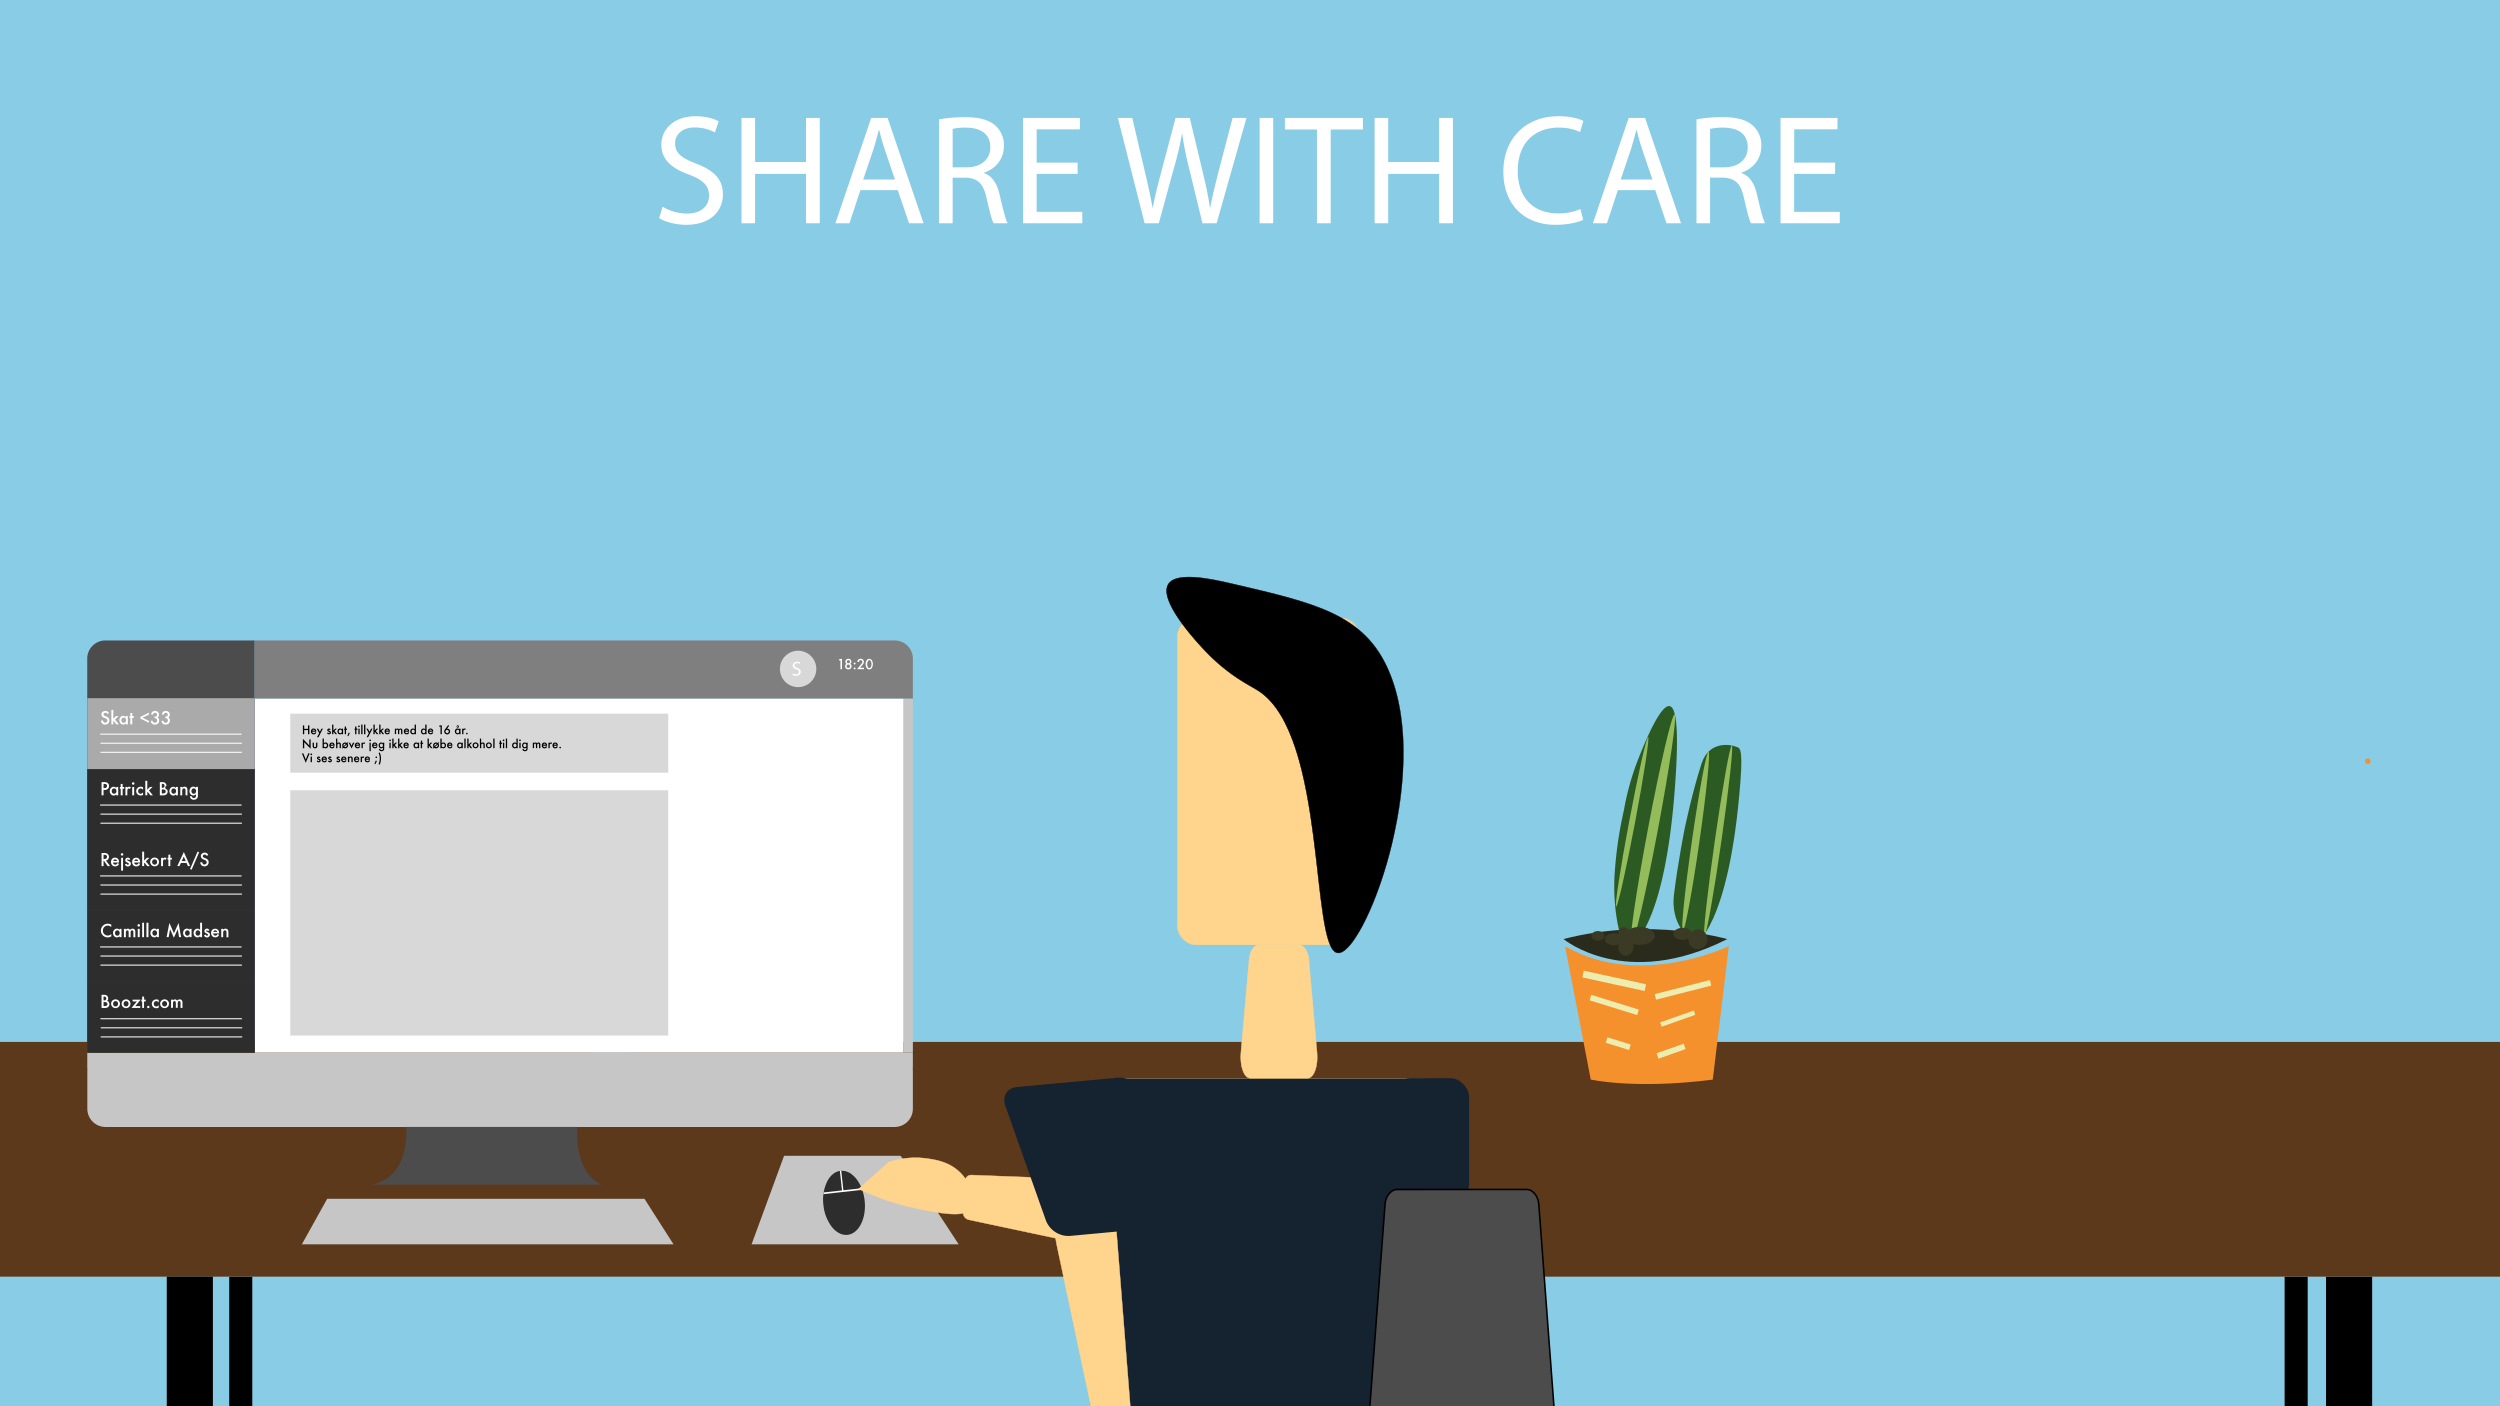 <svg xmlns="http://www.w3.org/2000/svg" width="1600" height="900" viewBox="0 0 1600 900"><defs><style>.cls-1{fill:#89cce5;}.cls-2{fill:#5b391a;}.cls-3{fill:#c6c6c6;}.cls-4{fill:#2d2d2d;}.cls-5{fill:#fff;}.cls-6{fill:#4c4c4c;}.cls-7{fill:#7f7f7f;}.cls-8{fill:#d8d8d8;}.cls-9{fill:#aaa;}.cls-10{fill:#f4912d;}.cls-11{fill:#2b2b1c;}.cls-12{fill:#2b5b23;}.cls-13{fill:#94bc5b;}.cls-14{fill:#3a3a25;}.cls-15{fill:#ededb0;}.cls-16{fill:#ffd48d;}.cls-17{fill:#152230;}</style></defs><title>Startskaerm</title><g id="Mand_forgrund"><rect class="cls-1" width="1600" height="900"/><rect x="1488.65" y="817.06" width="29.52" height="162.94"/><rect x="146.7" y="817.06" width="14.76" height="162.94"/><rect x="1462.16" y="817.06" width="14.76" height="162.94"/><g id="Bord_plante-2" data-name="Bord plante"><rect class="cls-2" y="666.83" width="1600" height="150.23"/><rect x="106.73" y="817.06" width="29.52" height="162.94"/><polygon class="cls-3" points="431.06 796.37 193.18 796.37 209.41 767.22 412.45 767.22 431.06 796.37"/><polygon class="cls-3" points="576.42 739.7 501.81 739.7 481.01 796.37 613.56 796.37 576.42 739.7"/><path class="cls-4" d="M553.36,768.34c1.25,11.32-3.64,21.15-10.92,21.95-3.64.4-7.18-1.53-10-5a27.32,27.32,0,0,1-5.44-14,26.71,26.71,0,0,1,2.69-15.74c2-3.51,4.84-5.83,8.22-6.21a10.24,10.24,0,0,1,7.75,2.69C549.59,755.29,552.58,761.27,553.36,768.34Z"/><polygon class="cls-5" points="551.44 760.48 539.77 761.77 538.39 749.26 537.51 749.36 538.89 761.87 527.16 763.16 527.01 764.24 551.82 761.5 551.44 760.48"/></g><path class="cls-6" d="M396.17,682.73a8.94,8.94,0,0,1,8.46-9.39,8.15,8.15,0,0,1,1.56.06,16.06,16.06,0,1,0-.28,17.76h-.35A8.93,8.93,0,0,1,396.17,682.73Z"/><ellipse class="cls-6" cx="392.84" cy="661.49" rx="4.36" ry="1.54" transform="translate(-315.63 361.56) rotate(-36.35)"/><rect class="cls-3" x="578.12" y="447.06" width="6.11" height="226.66"/><rect class="cls-5" x="163.04" y="447.06" width="415.08" height="226.66"/><path class="cls-3" d="M584.23,673.72h-10v.11a12.6,12.6,0,0,0-1.62-.11H67.47a12.32,12.32,0,0,0-1.61.11v-.11h-10v10H56a12.32,12.32,0,0,0-.11,1.61v24.33a11.63,11.63,0,0,0,11.6,11.6H572.62a11.64,11.64,0,0,0,11.61-11.6V685.32a10.81,10.81,0,0,0-.12-1.61h.12Z"/><path class="cls-6" d="M151.43,409.88h-84a11.64,11.64,0,0,0-11.6,11.61V673.72H163V409.88Z"/><path class="cls-7" d="M572.62,409.88H163v37.18H584.23V421.49A11.65,11.65,0,0,0,572.62,409.88Z"/><rect class="cls-8" x="185.76" y="505.77" width="241.9" height="156.99"/><path class="cls-6" d="M260,721.25s3.16,32-22.15,36.89H385.22s-17.18-5-15.82-36.89Z"/><rect class="cls-4" x="55.87" y="628.34" width="107.17" height="45.38"/><path class="cls-5" d="M65,645.09v-8.43h1.27a5.57,5.57,0,0,1,1.35.13,1.86,1.86,0,0,1,.86.44,2.23,2.23,0,0,1,.56.8,2.49,2.49,0,0,1,.21,1,2,2,0,0,1-.69,1.53,2,2,0,0,1,1.06.81,2.39,2.39,0,0,1-.31,3,2.19,2.19,0,0,1-.94.58,5.35,5.35,0,0,1-1.44.16Zm1.28-4.81h.4a1.45,1.45,0,0,0,1-.32,1.41,1.41,0,0,0,0-1.83,1.49,1.49,0,0,0-1-.31h-.44Zm0,3.62h.78a2,2,0,0,0,1.27-.34,1.16,1.16,0,0,0,.43-.93,1.23,1.23,0,0,0-.41-.92,2.13,2.13,0,0,0-1.43-.37h-.64Z"/><path class="cls-5" d="M71.12,642.39a2.66,2.66,0,0,1,.83-2,2.89,2.89,0,0,1,4,0,2.81,2.81,0,0,1-2,4.81,2.74,2.74,0,0,1-2-.82A2.79,2.79,0,0,1,71.12,642.39Zm1.26,0a1.79,1.79,0,0,0,.43,1.27,1.64,1.64,0,0,0,2.3,0,2,2,0,0,0,0-2.48,1.62,1.62,0,0,0-2.29,0,1.74,1.74,0,0,0-.44,1.23Z"/><path class="cls-5" d="M77.85,642.39a2.66,2.66,0,0,1,.83-2,2.89,2.89,0,0,1,4,0,2.84,2.84,0,0,1,0,4,2.77,2.77,0,0,1-2,.81,2.8,2.8,0,0,1-2.82-2.81Zm1.26,0a1.78,1.78,0,0,0,.42,1.27,1.56,1.56,0,0,0,1.16.47,1.48,1.48,0,0,0,1.15-.47,2,2,0,0,0,0-2.48,1.52,1.52,0,0,0-1.15-.47,1.55,1.55,0,0,0-1.15.47,1.74,1.74,0,0,0-.43,1.23Z"/><path class="cls-5" d="M86.59,643.93h3.17v1.16h-5.6l3.44-4.17H84.89v-1.15H90Z"/><path class="cls-5" d="M92.18,640.92v4.17H91v-4.17h-.53v-1.15H91v-1.95h1.23v1.95h1v1.15Z"/><path class="cls-5" d="M94.16,644.48a.72.72,0,0,1,.23-.53.67.67,0,0,1,.53-.22.77.77,0,0,1,.77.75.75.75,0,0,1-.23.55.78.78,0,0,1-1.08,0A.7.7,0,0,1,94.16,644.48Z"/><path class="cls-5" d="M101.56,640v1.63a3.12,3.12,0,0,0-.75-.7,1.39,1.39,0,0,0-.77-.2,1.51,1.51,0,0,0-1.15.49,1.68,1.68,0,0,0-.46,1.22,1.74,1.74,0,0,0,.44,1.23,1.49,1.49,0,0,0,1.14.48,1.64,1.64,0,0,0,.78-.19,3,3,0,0,0,.77-.73v1.63a3.24,3.24,0,0,1-1.49.39,2.9,2.9,0,0,1-2.07-.8,2.82,2.82,0,0,1,0-4h0a2.86,2.86,0,0,1,2.07-.82A3.1,3.1,0,0,1,101.56,640Z"/><path class="cls-5" d="M102.5,642.39a2.66,2.66,0,0,1,.83-2,2.89,2.89,0,0,1,4,0,2.81,2.81,0,0,1-2,4.81,2.74,2.74,0,0,1-2-.82A2.79,2.79,0,0,1,102.5,642.39Zm1.26,0a1.79,1.79,0,0,0,.43,1.27,1.64,1.64,0,0,0,2.3,0,2,2,0,0,0,0-2.48,1.62,1.62,0,0,0-2.29,0,1.74,1.74,0,0,0-.44,1.23Z"/><path class="cls-5" d="M109.48,639.77h1.23v.49a2.43,2.43,0,0,1,.61-.5,1.42,1.42,0,0,1,.67-.14,1.64,1.64,0,0,1,1.43.79,1.83,1.83,0,0,1,1.56-.79c1.2,0,1.8.73,1.8,2.18v3.29h-1.23v-3a2.4,2.4,0,0,0-.19-1.09.7.7,0,0,0-.63-.32.82.82,0,0,0-.74.38,2.48,2.48,0,0,0-.23,1.23V645h-1.23V642.1c0-.94-.28-1.42-.82-1.42a.83.83,0,0,0-.76.39,2.35,2.35,0,0,0-.24,1.22V645h-1.23Z"/><rect class="cls-5" x="64.28" y="651.67" width="90.54" height="0.66"/><rect class="cls-5" x="64.48" y="657.48" width="90.54" height="0.66"/><rect class="cls-5" x="64.48" y="663.29" width="90.54" height="0.66"/><rect class="cls-4" x="55.87" y="583.03" width="107.17" height="45.38"/><path class="cls-5" d="M71.23,591.8v1.51a3.5,3.5,0,0,0-2.29-.93,2.93,2.93,0,0,0-2.19.94,3.15,3.15,0,0,0-.89,2.27,3.08,3.08,0,0,0,.89,2.24,3,3,0,0,0,2.2.91,2.64,2.64,0,0,0,1.14-.22,3.6,3.6,0,0,0,.55-.29,6.55,6.55,0,0,0,.59-.45v1.54a4.63,4.63,0,0,1-2.3.61,4.23,4.23,0,0,1-3.08-1.26,4.17,4.17,0,0,1-1.28-3.07,4.36,4.36,0,0,1,1.07-2.87A4.2,4.2,0,0,1,69,591.18,4.36,4.36,0,0,1,71.23,591.8Z"/><path class="cls-5" d="M76.52,594.46h1.24v5.32H76.52v-.56a2.37,2.37,0,0,1-3.46-.08,3,3,0,0,1-.71-2,2.92,2.92,0,0,1,.71-2,2.33,2.33,0,0,1,1.8-.8,2.25,2.25,0,0,1,1.66.77ZM73.6,597.1a1.88,1.88,0,0,0,.41,1.25,1.38,1.38,0,0,0,1.06.49,1.45,1.45,0,0,0,1.11-.47,1.82,1.82,0,0,0,.42-1.24,1.77,1.77,0,0,0-.42-1.23,1.37,1.37,0,0,0-1.09-.48,1.34,1.34,0,0,0-1.06.48A1.8,1.8,0,0,0,73.6,597.1Z"/><path class="cls-5" d="M79.31,594.46h1.23V595a2.43,2.43,0,0,1,.61-.5,1.42,1.42,0,0,1,.67-.14,1.62,1.62,0,0,1,1.42.79,1.85,1.85,0,0,1,1.57-.79c1.2,0,1.8.73,1.8,2.18v3.29H85.37v-3a2.35,2.35,0,0,0-.18-1.08.7.7,0,0,0-.63-.32.82.82,0,0,0-.74.38,2.48,2.48,0,0,0-.23,1.23v2.75H82.35v-2.94c0-1-.27-1.42-.82-1.42a.82.82,0,0,0-.75.39,2.35,2.35,0,0,0-.24,1.22v2.75H79.31Z"/><path class="cls-5" d="M88,592.25a.75.75,0,0,1,.23-.56.79.79,0,0,1,1.12,0h0a.74.74,0,0,1,.24.56.78.78,0,0,1-.24.57.73.73,0,0,1-.56.23.79.79,0,0,1-.8-.78Zm1.41,2.21v5.32H88.16v-5.32Z"/><path class="cls-5" d="M92.18,590.55v9.23H91v-9.23Z"/><path class="cls-5" d="M95,590.55v9.23H93.73v-9.23Z"/><path class="cls-5" d="M100.44,594.46h1.24v5.32h-1.24v-.56a2.37,2.37,0,0,1-3.34,0l-.11-.12a3,3,0,0,1-.72-2,2.84,2.84,0,0,1,.72-2,2.31,2.31,0,0,1,1.79-.8,2.25,2.25,0,0,1,1.66.77Zm-2.91,2.64a1.83,1.83,0,0,0,.41,1.25,1.32,1.32,0,0,0,1.06.49,1.43,1.43,0,0,0,1.1-.47,1.82,1.82,0,0,0,.42-1.24,1.77,1.77,0,0,0-.42-1.23,1.37,1.37,0,0,0-1.09-.48,1.34,1.34,0,0,0-1.06.48,1.81,1.81,0,0,0-.42,1.2Z"/><path class="cls-5" d="M106.62,599.78l1.78-9.07,2.9,6.56,3-6.56,1.59,9.07h-1.31l-.81-5.09-2.5,5.48-2.42-5.49-.91,5.1Z"/><path class="cls-5" d="M121.37,594.46h1.23v5.32h-1.23v-.56a2.37,2.37,0,0,1-3.35,0l-.11-.11a3,3,0,0,1-.72-2,2.84,2.84,0,0,1,.72-2,2.3,2.3,0,0,1,3.25-.21l.21.21Zm-2.92,2.64a1.83,1.83,0,0,0,.41,1.25,1.32,1.32,0,0,0,1.06.49,1.43,1.43,0,0,0,1.1-.47,1.82,1.82,0,0,0,.42-1.24,1.77,1.77,0,0,0-.42-1.23,1.37,1.37,0,0,0-1.09-.48,1.34,1.34,0,0,0-1.06.48,1.81,1.81,0,0,0-.42,1.2Z"/><path class="cls-5" d="M128.08,590.55h1.23v9.23h-1.23v-.56a2.29,2.29,0,0,1-1.65.71,2.33,2.33,0,0,1-1.81-.79,3,3,0,0,1-.72-2,2.89,2.89,0,0,1,.72-2,2.3,2.3,0,0,1,3.25-.21l.21.21Zm-2.92,6.55a1.83,1.83,0,0,0,.41,1.25,1.32,1.32,0,0,0,1.06.49,1.43,1.43,0,0,0,1.1-.47,1.82,1.82,0,0,0,.42-1.24,1.77,1.77,0,0,0-.42-1.23,1.37,1.37,0,0,0-1.09-.48,1.34,1.34,0,0,0-1.06.48A1.81,1.81,0,0,0,125.16,597.1Z"/><path class="cls-5" d="M134,595.37l-1,.54c-.16-.33-.36-.5-.6-.5a.4.4,0,0,0-.29.12.36.36,0,0,0-.12.28c0,.21.24.41.71.61a4.3,4.3,0,0,1,1.32.78,1.29,1.29,0,0,1,.34.95,1.67,1.67,0,0,1-.57,1.29,2,2,0,0,1-2.83-.13,2.22,2.22,0,0,1-.4-.68l1.05-.49a2.63,2.63,0,0,0,.33.49.78.78,0,0,0,.54.21c.42,0,.62-.19.62-.57,0-.22-.16-.43-.48-.62l-.37-.17-.38-.19a2.3,2.3,0,0,1-.75-.52,1.22,1.22,0,0,1-.28-.86,1.49,1.49,0,0,1,.48-1.14,1.65,1.65,0,0,1,2.35.05,1.57,1.57,0,0,1,.35.55Z"/><path class="cls-5" d="M140.25,597.41h-3.81a1.61,1.61,0,0,0,.42,1,1.4,1.4,0,0,0,1.73.17,3.08,3.08,0,0,0,.67-.81l1,.58a3.92,3.92,0,0,1-.51.7,3.29,3.29,0,0,1-.57.48,2.26,2.26,0,0,1-.66.28,3.94,3.94,0,0,1-.77.08,2.51,2.51,0,0,1-1.92-.76,2.89,2.89,0,0,1-.72-2,3,3,0,0,1,.7-2,2.67,2.67,0,0,1,3.73,0,3,3,0,0,1,.68,2.06Zm-1.26-1a1.18,1.18,0,0,0-1.24-1,1.2,1.2,0,0,0-.42.07,1.07,1.07,0,0,0-.36.2,1,1,0,0,0-.28.3,2.09,2.09,0,0,0-.17.41Z"/><path class="cls-5" d="M141.59,594.46h1.24V595a2,2,0,0,1,1.45-.64,1.84,1.84,0,0,1,1.45.59,2.4,2.4,0,0,1,.45,1.62v3.26h-1.24v-3a2.05,2.05,0,0,0-.21-1.09.92.92,0,0,0-.78-.31,1,1,0,0,0-.87.41,2.76,2.76,0,0,0-.25,1.39v2.57h-1.24Z"/><rect class="cls-5" x="64.08" y="605.72" width="90.54" height="0.66"/><rect class="cls-5" x="64.29" y="611.53" width="90.54" height="0.66"/><rect class="cls-5" x="64.29" y="617.34" width="90.54" height="0.66"/><rect class="cls-4" x="55.87" y="492.21" width="107.17" height="45.38"/><path class="cls-5" d="M66.27,505.53V509H65v-8.44h1.45a6.12,6.12,0,0,1,1.6.15,2.17,2.17,0,0,1,1,.56,2.41,2.41,0,0,1,.73,1.79A2.35,2.35,0,0,1,69,504.9a3.09,3.09,0,0,1-2.09.67Zm0-1.18h.47c1.17,0,1.76-.45,1.76-1.35s-.61-1.3-1.81-1.3h-.42Z"/><path class="cls-5" d="M74.43,503.64h1.23V509H74.43v-.56a2.37,2.37,0,0,1-3.35,0l-.11-.11a3,3,0,0,1-.72-2,2.84,2.84,0,0,1,.72-2,2.31,2.31,0,0,1,1.79-.8,2.27,2.27,0,0,1,1.67.77Zm-2.92,2.64a1.83,1.83,0,0,0,.41,1.25A1.36,1.36,0,0,0,73,508a1.4,1.4,0,0,0,1.1-.47,1.77,1.77,0,0,0,.42-1.23,1.82,1.82,0,0,0-.42-1.24,1.39,1.39,0,0,0-1.1-.46,1.34,1.34,0,0,0-1.06.48,1.76,1.76,0,0,0-.43,1.2Z"/><path class="cls-5" d="M78.48,504.78V509H77.25v-4.18h-.52v-1.14h.52v-1.95h1.23v1.95h1v1.14Z"/><path class="cls-5" d="M80.27,503.64H81.5v.47a2.53,2.53,0,0,1,.6-.48,1.42,1.42,0,0,1,.64-.14,2.07,2.07,0,0,1,1,.32l-.56,1.12a1.2,1.2,0,0,0-.68-.25c-.67,0-1,.51-1,1.52V509H80.27Z"/><path class="cls-5" d="M84.44,501.42a.83.83,0,0,1,.8-.79.8.8,0,0,1,.8.8.79.79,0,0,1-.8.8.8.8,0,0,1-.8-.81Zm1.42,2.22V509H84.63v-5.32Z"/><path class="cls-5" d="M91.55,503.87v1.63a2.94,2.94,0,0,0-.75-.7,1.39,1.39,0,0,0-.77-.2,1.51,1.51,0,0,0-1.15.49,1.7,1.7,0,0,0-.46,1.21,1.74,1.74,0,0,0,.44,1.23,1.63,1.63,0,0,0,1.92.29,2.78,2.78,0,0,0,.77-.72v1.62a3.24,3.24,0,0,1-1.49.39,2.89,2.89,0,0,1-2.07-.79,2.82,2.82,0,0,1,0-4h0a2.86,2.86,0,0,1,2.07-.82A3.1,3.1,0,0,1,91.55,503.87Z"/><path class="cls-5" d="M94.27,499.73v5.63L96,503.64h1.65l-2.31,2.23L97.82,509h-1.6l-1.76-2.25-.19.2v2H93v-9.23Z"/><path class="cls-5" d="M102.3,509v-8.44h1.26a5.57,5.57,0,0,1,1.35.13,2.06,2.06,0,0,1,1.42,1.25,2.28,2.28,0,0,1,.22,1,1.21,1.21,0,0,0,.36,2.34,2.23,2.23,0,0,1,.4,1.32,2.38,2.38,0,0,1-1.65,2.26,5.32,5.32,0,0,1-1.43.16Zm1.27-4.81h.4a1.45,1.45,0,0,0,1-.32,1.25,1.25,0,0,0,.33-.92,1.15,1.15,0,0,0-.3-.95,1.39,1.39,0,0,0-1-.31h-.45Zm0,3.61h.79a1.89,1.89,0,0,0,1.26-.34,1.13,1.13,0,0,0,.43-.92,1.17,1.17,0,0,0-.41-.92,2.08,2.08,0,0,0-1.43-.37h-.64Z"/><path class="cls-5" d="M112.6,503.64h1.24V509H112.6v-.56a2.37,2.37,0,0,1-3.46-.08,3,3,0,0,1-.71-2,2.88,2.88,0,0,1,.71-2,2.33,2.33,0,0,1,1.8-.8,2.25,2.25,0,0,1,1.66.77Zm-2.92,2.64a1.88,1.88,0,0,0,.41,1.25,1.34,1.34,0,0,0,1.06.48,1.39,1.39,0,0,0,1.11-.47,1.77,1.77,0,0,0,.42-1.23,1.82,1.82,0,0,0-.42-1.24,1.42,1.42,0,0,0-1.09-.47,1.34,1.34,0,0,0-1.06.48,1.76,1.76,0,0,0-.43,1.2Z"/><path class="cls-5" d="M115.39,503.64h1.23v.49a2,2,0,0,1,1.46-.64,1.86,1.86,0,0,1,1.45.58,2.49,2.49,0,0,1,.44,1.63V509h-1.23v-3a1.87,1.87,0,0,0-.22-1.09.88.88,0,0,0-.78-.31.94.94,0,0,0-.86.41,2.66,2.66,0,0,0-.26,1.39V509h-1.23Z"/><path class="cls-5" d="M126.67,508.83v.67a4.29,4.29,0,0,1-.07.5,2.38,2.38,0,0,1-.51,1,2.53,2.53,0,0,1-2,.83,2.59,2.59,0,0,1-1.75-.58,2.31,2.31,0,0,1-.82-1.63h1.23a1.47,1.47,0,0,0,.24.61,1.29,1.29,0,0,0,1.11.49q1.35,0,1.35-1.65v-.75a2.34,2.34,0,0,1-3.32.15l-.15-.15a3,3,0,0,1-.7-2,3.14,3.14,0,0,1,.65-2,2.29,2.29,0,0,1,1.85-.86,2.15,2.15,0,0,1,1.67.75v-.6h1.23Zm-1.18-2.52a1.81,1.81,0,0,0-.41-1.24,1.37,1.37,0,0,0-1.08-.48,1.34,1.34,0,0,0-1.1.52,1.89,1.89,0,0,0-.37,1.21,1.82,1.82,0,0,0,.37,1.19,1.3,1.3,0,0,0,1.1.5,1.36,1.36,0,0,0,1.12-.51A1.82,1.82,0,0,0,125.49,506.31Z"/><rect class="cls-5" x="64.08" y="514.9" width="90.54" height="0.66"/><rect class="cls-5" x="64.29" y="520.71" width="90.54" height="0.66"/><rect class="cls-5" x="64.29" y="526.51" width="90.54" height="0.66"/><rect class="cls-9" x="55.87" y="446.83" width="107.17" height="45.38"/><path class="cls-5" d="M69.76,456.4l-1,.62a1.76,1.76,0,0,0-.55-.66,1.26,1.26,0,0,0-.71-.18,1.34,1.34,0,0,0-.88.3,1,1,0,0,0-.34.75c0,.41.3.74.91,1l.84.35a3.58,3.58,0,0,1,1.51,1,2.35,2.35,0,0,1,.47,1.47,2.61,2.61,0,0,1-.77,1.92,2.67,2.67,0,0,1-1.94.77,2.63,2.63,0,0,1-1.82-.65,3,3,0,0,1-.88-1.84l1.29-.28a2.21,2.21,0,0,0,.31,1,1.33,1.33,0,0,0,1.15.54,1.34,1.34,0,0,0,1.39-1.39,1.22,1.22,0,0,0-.28-.82A1.41,1.41,0,0,0,68,460a3.45,3.45,0,0,0-.54-.28l-.82-.34c-1.15-.49-1.73-1.2-1.73-2.14a2,2,0,0,1,.73-1.59,2.62,2.62,0,0,1,1.81-.65A2.52,2.52,0,0,1,69.76,456.4Z"/><path class="cls-5" d="M72.51,454.35V460l1.73-1.72h1.65l-2.31,2.24,2.48,3.08H74.47l-1.76-2.24-.2.19v2.05H71.28v-9.23Z"/><path class="cls-5" d="M80.59,458.26h1.23v5.32H80.59V463a2.34,2.34,0,0,1-3.32.06l-.14-.14a3,3,0,0,1-.72-2,2.84,2.84,0,0,1,.72-2,2.31,2.31,0,0,1,1.79-.8,2.27,2.27,0,0,1,1.67.77Zm-2.92,2.64a1.88,1.88,0,0,0,.41,1.25,1.32,1.32,0,0,0,1.06.49,1.43,1.43,0,0,0,1.1-.47,1.82,1.82,0,0,0,.42-1.24,1.77,1.77,0,0,0-.42-1.23,1.44,1.44,0,0,0-2-.12l-.12.12a1.81,1.81,0,0,0-.42,1.2Z"/><path class="cls-5" d="M84.64,459.41v4.17H83.41v-4.17h-.52v-1.15h.52v-1.95h1.23v1.95h1v1.15Z"/><path class="cls-5" d="M95.31,456.09v1.25l-4.14,2,4.14,2v1.24l-5.49-2.68v-1.07Z"/><path class="cls-5" d="M98.91,459.66v-1.08a2.26,2.26,0,0,0,1.09-.18,1.13,1.13,0,0,0,.5-1,1.17,1.17,0,0,0-.36-.88,1.32,1.32,0,0,0-.93-.34,1.19,1.19,0,0,0-.81.25,1.68,1.68,0,0,0-.42.89H96.71a2.88,2.88,0,0,1,.81-1.75,2.46,2.46,0,0,1,1.71-.55,2.58,2.58,0,0,1,1.81.65,2.22,2.22,0,0,1,.7,1.68,2.06,2.06,0,0,1-.92,1.8,2.17,2.17,0,0,1,1.05,2,2.42,2.42,0,0,1-.76,1.86,2.72,2.72,0,0,1-2,.72,2.52,2.52,0,0,1-2.26-1.12,3,3,0,0,1-.39-1.3h1.23a1.56,1.56,0,0,0,.48.94,1.5,1.5,0,0,0,1,.32,1.34,1.34,0,0,0,1-.41,1.49,1.49,0,0,0,.41-1.06,1.3,1.3,0,0,0-.61-1.22A2.15,2.15,0,0,0,98.91,459.66Z"/><path class="cls-5" d="M105.82,459.66v-1.08a2.26,2.26,0,0,0,1.09-.18,1.13,1.13,0,0,0,.5-1,1.17,1.17,0,0,0-.36-.88,1.32,1.32,0,0,0-.93-.34,1.21,1.21,0,0,0-.82.25,1.74,1.74,0,0,0-.41.89h-1.27a2.88,2.88,0,0,1,.81-1.75,2.46,2.46,0,0,1,1.71-.55,2.58,2.58,0,0,1,1.81.65,2.24,2.24,0,0,1,.7,1.68,2.06,2.06,0,0,1-.92,1.8,2.17,2.17,0,0,1,1,2A2.43,2.43,0,0,1,108,463a2.72,2.72,0,0,1-2,.72,2.52,2.52,0,0,1-2.26-1.12,3,3,0,0,1-.39-1.3h1.23a1.37,1.37,0,0,0,1.47,1.26,1.39,1.39,0,0,0,1-.41,1.49,1.49,0,0,0,.41-1.06,1.32,1.32,0,0,0-.61-1.22A2.27,2.27,0,0,0,105.82,459.66Z"/><rect class="cls-5" x="64.08" y="469.52" width="90.54" height="0.66"/><rect class="cls-5" x="64.29" y="475.33" width="90.54" height="0.66"/><rect class="cls-5" x="64.29" y="481.14" width="90.54" height="0.66"/><rect class="cls-4" x="55.87" y="537.59" width="107.17" height="45.38"/><path class="cls-5" d="M67.85,550.74l2.61,3.6H68.91l-2.41-3.46h-.23v3.46H65V545.9h1.5a3.75,3.75,0,0,1,2.41.63,2.31,2.31,0,0,1,.82,1.85,2.44,2.44,0,0,1-.51,1.54A2.3,2.3,0,0,1,67.85,550.74Zm-1.58-1h.4c1.21,0,1.81-.46,1.81-1.38s-.59-1.29-1.76-1.29h-.45Z"/><path class="cls-5" d="M76.16,552H72.35a1.61,1.61,0,0,0,.42,1,1.32,1.32,0,0,0,1,.38,1.21,1.21,0,0,0,.76-.22,2.9,2.9,0,0,0,.67-.81l1,.58a3.86,3.86,0,0,1-.51.71,3.29,3.29,0,0,1-.57.48,2.7,2.7,0,0,1-.66.27,3.31,3.31,0,0,1-.77.09,2.49,2.49,0,0,1-1.91-.76,2.91,2.91,0,0,1-.73-2.05,3,3,0,0,1,.7-2,2.4,2.4,0,0,1,1.87-.77,2.37,2.37,0,0,1,1.86.75,3,3,0,0,1,.68,2.06Zm-1.26-1a1.18,1.18,0,0,0-1.24-1,1.2,1.2,0,0,0-.42.07,1.24,1.24,0,0,0-.36.19,1.14,1.14,0,0,0-.27.31,1.5,1.5,0,0,0-.18.41Z"/><path class="cls-5" d="M77.32,546.8a.8.8,0,1,1,1.37.58.81.81,0,0,1-.57.23.8.8,0,0,1-.8-.81Zm1.42,2.2v8.21H77.51V549Z"/><path class="cls-5" d="M83.39,549.92l-1,.54c-.16-.32-.36-.49-.6-.49a.44.44,0,0,0-.29.11.38.38,0,0,0-.12.29c0,.2.24.41.71.61a4.28,4.28,0,0,1,1.32.77,1.31,1.31,0,0,1,.34,1,1.69,1.69,0,0,1-.57,1.29,2,2,0,0,1-2.82-.14,2.06,2.06,0,0,1-.41-.68l1-.48a1.82,1.82,0,0,0,.34.48.7.7,0,0,0,.53.21c.42,0,.62-.19.62-.57,0-.21-.16-.42-.48-.61l-.37-.18-.38-.18a2.3,2.3,0,0,1-.75-.52,1.22,1.22,0,0,1-.28-.86,1.53,1.53,0,0,1,.48-1.15,1.66,1.66,0,0,1,1.18-.45A1.61,1.61,0,0,1,83.39,549.92Z"/><path class="cls-5" d="M89.68,552H85.87a1.61,1.61,0,0,0,.42,1,1.29,1.29,0,0,0,1,.38,1.21,1.21,0,0,0,.76-.22,2.9,2.9,0,0,0,.67-.81l1,.58a3.86,3.86,0,0,1-.51.71,3.29,3.29,0,0,1-.57.48,2.7,2.7,0,0,1-.66.27,3.31,3.31,0,0,1-.77.09,2.51,2.51,0,0,1-1.92-.76,2.9,2.9,0,0,1-.72-2.05,3,3,0,0,1,.7-2,2.67,2.67,0,0,1,3.73,0,3,3,0,0,1,.68,2.06Zm-1.26-1a1.18,1.18,0,0,0-1.24-1,1.2,1.2,0,0,0-.42.07,1.24,1.24,0,0,0-.36.19,1.38,1.38,0,0,0-.28.31A1.62,1.62,0,0,0,86,551Z"/><path class="cls-5" d="M92.25,545.11v5.63L94,549h1.65l-2.31,2.23,2.48,3.09h-1.6l-1.76-2.25-.2.2v2H91V545Z"/><path class="cls-5" d="M96.12,551.64a2.66,2.66,0,0,1,.83-2,2.91,2.91,0,0,1,4,0,2.86,2.86,0,0,1,0,4,2.8,2.8,0,0,1-2,.8,2.69,2.69,0,0,1-2-.82A2.79,2.79,0,0,1,96.12,551.64Zm1.26,0a1.76,1.76,0,0,0,.43,1.26,1.48,1.48,0,0,0,1.15.47,1.51,1.51,0,0,0,1.15-.46,2,2,0,0,0,0-2.48,1.62,1.62,0,0,0-2.29,0,1.65,1.65,0,0,0-.44,1.23Z"/><path class="cls-5" d="M103.1,549h1.23v.47a2.58,2.58,0,0,1,.6-.49,1.37,1.37,0,0,1,.63-.13,1.88,1.88,0,0,1,1,.32l-.56,1.12a1.17,1.17,0,0,0-.69-.25c-.67,0-1,.51-1,1.52v2.76H103.1Z"/><path class="cls-5" d="M109,550.16v4.18h-1.23v-4.18h-.53V549h.53v-2H109v2h1v1.14Z"/><path class="cls-5" d="M119.39,552.29h-3.61l-.94,2h-1.37l4.18-9,4,9h-1.39Zm-.51-1.2-1.26-2.87-1.31,2.87Z"/><path class="cls-5" d="M126.46,545l1,.44-4.83,11.18-1-.45Z"/><path class="cls-5" d="M133.29,547.16l-1,.61a1.86,1.86,0,0,0-.55-.66,1.32,1.32,0,0,0-.7-.17,1.29,1.29,0,0,0-.88.3.9.9,0,0,0-.35.74c0,.41.3.75.91,1l.85.34a3.64,3.64,0,0,1,1.5,1,2.26,2.26,0,0,1,.47,1.46,2.63,2.63,0,0,1-.77,1.93,2.66,2.66,0,0,1-1.94.76,2.63,2.63,0,0,1-1.82-.65,3,3,0,0,1-.88-1.83l1.29-.28a2.21,2.21,0,0,0,.31,1,1.31,1.31,0,0,0,1.15.55,1.34,1.34,0,0,0,1-.4,1.39,1.39,0,0,0,.39-1,1.37,1.37,0,0,0-.07-.45A1.28,1.28,0,0,0,132,551a2,2,0,0,0-.38-.32,3.5,3.5,0,0,0-.54-.29l-.82-.34a2.34,2.34,0,0,1-1.73-2.14,2,2,0,0,1,.73-1.59,2.57,2.57,0,0,1,1.81-.64A2.49,2.49,0,0,1,133.29,547.16Z"/><rect class="cls-5" x="64.08" y="560.27" width="90.54" height="0.66"/><rect class="cls-5" x="64.29" y="566.08" width="90.54" height="0.66"/><rect class="cls-5" x="64.29" y="571.89" width="90.54" height="0.66"/><rect class="cls-8" x="185.76" y="456.77" width="241.9" height="37.77"/><path d="M194.7,466.46h2.43v-2.2H198v5.63h-.85v-2.63H194.7v2.63h-.85v-5.63h.85Z"/><path d="M202.4,468.31h-2.54a1,1,0,0,0,.28.69.88.88,0,0,0,.65.26.82.82,0,0,0,.5-.15,2.31,2.31,0,0,0,.45-.54l.69.39a3.12,3.12,0,0,1-.34.47,2,2,0,0,1-.38.32,1.85,1.85,0,0,1-.44.18,2.22,2.22,0,0,1-.51.06,1.66,1.66,0,0,1-1.28-.51,1.93,1.93,0,0,1-.48-1.36,2,2,0,0,1,.47-1.37,1.76,1.76,0,0,1,2.48,0,1.94,1.94,0,0,1,.45,1.37Zm-.84-.67a.79.79,0,0,0-.83-.66.66.66,0,0,0-.28,0,.86.86,0,0,0-.42.33,1.39,1.39,0,0,0-.12.28Z"/><path d="M204.29,469.23l-1.6-2.89h.95l1.09,2,1-2h.92l-2.82,5.48h-.94Z"/><path d="M211.59,466.94l-.68.36c-.11-.21-.24-.32-.4-.32a.26.26,0,0,0-.19.07.21.21,0,0,0-.08.19c0,.14.16.27.47.41a2.78,2.78,0,0,1,.88.51.89.89,0,0,1,.23.64,1.13,1.13,0,0,1-.38.86,1.36,1.36,0,0,1-1.92-.14,1.47,1.47,0,0,1-.24-.4l.7-.33a1.5,1.5,0,0,0,.23.33.5.5,0,0,0,.35.14c.28,0,.42-.13.42-.38s-.11-.28-.32-.41l-.25-.12-.25-.12a1.46,1.46,0,0,1-.5-.35.84.84,0,0,1-.19-.57,1,1,0,0,1,.32-.77,1.12,1.12,0,0,1,1.58.06A1,1,0,0,1,211.59,466.94Z"/><path d="M213.37,463.73v3.76l1.16-1.15h1.1l-1.55,1.49,1.66,2.06h-1.07l-1.17-1.5-.13.13v1.37h-.82v-6.16Z"/><path d="M218.75,466.34h.83v3.55h-.83v-.37a1.57,1.57,0,0,1-2.3-.06,2,2,0,0,1-.48-1.36,1.92,1.92,0,0,1,.48-1.33,1.56,1.56,0,0,1,1.19-.53,1.47,1.47,0,0,1,1.11.51Zm-1.94,1.76a1.24,1.24,0,0,0,.27.83.92.92,0,0,0,.71.33,1,1,0,0,0,.74-.32,1.35,1.35,0,0,0,0-1.64,1,1,0,0,0-1.44,0A1.17,1.17,0,0,0,216.81,468.1Z"/><path d="M221.46,467.1v2.79h-.82V467.1h-.35v-.76h.35V465h.82v1.3h.64v.76Z"/><path d="M223.16,468.83l.73.29-1,2.08-.55-.23Z"/><path d="M228.1,467.1v2.79h-.82V467.1h-.35v-.76h.35V465h.82v1.3h.64v.76Z"/><path d="M229.17,464.86a.52.52,0,0,1,.16-.37.51.51,0,0,1,.37-.15.54.54,0,0,1,.38.15.47.47,0,0,1,.16.38.55.55,0,0,1-.16.38.51.51,0,0,1-.37.15.54.54,0,0,1-.38-.15A.55.55,0,0,1,229.17,464.86Zm1,1.48v3.55h-.82v-3.55Z"/><path d="M232,463.73v6.16h-.82v-6.16Z"/><path d="M233.83,463.73v6.16H233v-6.16Z"/><path d="M236.05,469.23l-1.59-2.89h.95l1.08,2,1-2h.92l-2.82,5.48h-.94Z"/><path d="M239.81,463.73v3.76l1.15-1.15h1.1l-1.54,1.49,1.66,2.06h-1.07l-1.17-1.5-.13.13v1.37H239v-6.16Z"/><path d="M243.53,463.73v3.76l1.15-1.15h1.1l-1.54,1.49,1.65,2.06h-1.06l-1.17-1.5-.13.13v1.37h-.82v-6.16Z"/><path d="M249.53,468.31H247a1.09,1.09,0,0,0,.28.69.88.88,0,0,0,.65.26.82.82,0,0,0,.5-.15,1.8,1.8,0,0,0,.45-.54l.69.39a2.21,2.21,0,0,1-.33.47,2.37,2.37,0,0,1-.39.32,1.85,1.85,0,0,1-.44.18,2.22,2.22,0,0,1-.51.06,1.66,1.66,0,0,1-1.28-.51,1.93,1.93,0,0,1-.48-1.36,2,2,0,0,1,.47-1.37,1.63,1.63,0,0,1,1.25-.51,1.59,1.59,0,0,1,1.23.5,2,2,0,0,1,.46,1.37Zm-.84-.67a.78.78,0,0,0-.83-.66.66.66,0,0,0-.28,0,.92.92,0,0,0-.24.13.7.7,0,0,0-.18.2,1.39,1.39,0,0,0-.12.28Z"/><path d="M252.73,466.34h.82v.33a1.85,1.85,0,0,1,.4-.34,1,1,0,0,1,.45-.09,1.09,1.09,0,0,1,.95.53,1.25,1.25,0,0,1,1-.53c.8,0,1.2.49,1.2,1.45v2.2h-.83v-2a1.52,1.52,0,0,0-.12-.73.46.46,0,0,0-.42-.21.54.54,0,0,0-.49.25,1.59,1.59,0,0,0-.16.83v1.83h-.82v-2c0-.63-.18-.95-.55-.95a.55.55,0,0,0-.5.26,1.55,1.55,0,0,0-.16.82v1.83h-.82Z"/><path d="M261.86,468.31h-2.54a1.09,1.09,0,0,0,.28.69.88.88,0,0,0,.65.26.85.85,0,0,0,.51-.15,1.9,1.9,0,0,0,.44-.54l.7.39a3.12,3.12,0,0,1-.34.47,2.37,2.37,0,0,1-.39.32,1.85,1.85,0,0,1-.44.18,2.22,2.22,0,0,1-.51.06,1.7,1.7,0,0,1-1.28-.51,1.93,1.93,0,0,1-.48-1.36,2,2,0,0,1,.47-1.37,1.63,1.63,0,0,1,1.25-.51,1.59,1.59,0,0,1,1.23.5,2,2,0,0,1,.46,1.37Zm-.84-.67a.78.78,0,0,0-.83-.66.66.66,0,0,0-.28,0,.76.76,0,0,0-.23.13.61.61,0,0,0-.19.2,1.39,1.39,0,0,0-.12.28Z"/><path d="M265.37,463.73h.83v6.16h-.83v-.37a1.51,1.51,0,0,1-1.09.47,1.56,1.56,0,0,1-1.21-.53,2,2,0,0,1-.48-1.36,1.88,1.88,0,0,1,.48-1.32,1.52,1.52,0,0,1,2.14-.16l.16.16Zm-1.94,4.37a1.24,1.24,0,0,0,.27.83.89.89,0,0,0,.71.33,1,1,0,0,0,.74-.32,1.35,1.35,0,0,0,0-1.64.92.92,0,0,0-.73-.32.9.9,0,0,0-.71.32A1.17,1.17,0,0,0,263.43,468.1Z"/><path d="M272.15,463.73H273v6.16h-.82v-.37a1.54,1.54,0,0,1-1.1.47,1.6,1.6,0,0,1-1.21-.53,2,2,0,0,1-.47-1.36,1.9,1.9,0,0,1,.47-1.32,1.54,1.54,0,0,1,1.2-.54,1.51,1.51,0,0,1,1.11.51Zm-1.95,4.37a1.25,1.25,0,0,0,.28.83.87.87,0,0,0,.7.33,1,1,0,0,0,.74-.32,1.35,1.35,0,0,0,0-1.64,1,1,0,0,0-1.44,0,1.17,1.17,0,0,0-.28.8Z"/><path d="M277.24,468.31H274.7a1,1,0,0,0,.28.69.86.86,0,0,0,.64.26.79.79,0,0,0,.51-.15,2.31,2.31,0,0,0,.45-.54l.69.39a3.12,3.12,0,0,1-.34.47,2,2,0,0,1-.38.32,1.85,1.85,0,0,1-.44.18,2.22,2.22,0,0,1-.51.06,1.66,1.66,0,0,1-1.28-.51,1.93,1.93,0,0,1-.48-1.36,2,2,0,0,1,.47-1.37,1.76,1.76,0,0,1,2.48,0,1.94,1.94,0,0,1,.45,1.37Zm-.84-.67a.79.79,0,0,0-.83-.66.66.66,0,0,0-.28,0,.86.86,0,0,0-.42.33,1.39,1.39,0,0,0-.12.28Z"/><path d="M281.94,465.06h-1l.46-.8h1.36v5.63h-.85Z"/><path d="M286.8,464.07l.62.46-1.34,1.83h.3a1.59,1.59,0,0,1,1.19.53,1.74,1.74,0,0,1,.49,1.24,1.89,1.89,0,0,1-1.87,1.88,1.94,1.94,0,0,1-1.35-.54,1.75,1.75,0,0,1-.56-1.29,2.36,2.36,0,0,1,.55-1.41Zm.43,4.09a1,1,0,0,0-.31-.76,1,1,0,0,0-.75-.31,1.05,1.05,0,0,0-1.06,1.06,1,1,0,0,0,.31.75,1.07,1.07,0,0,0,1.5,0h0a1,1,0,0,0,.31-.74Z"/><path d="M293.91,466.34h.82v3.55h-.82v-.37a1.58,1.58,0,0,1-2.23,0,.6.6,0,0,1-.08-.08,2,2,0,0,1-.48-1.36,1.92,1.92,0,0,1,.48-1.33,1.56,1.56,0,0,1,1.2-.53,1.51,1.51,0,0,1,1.11.51Zm-2,1.76a1.15,1.15,0,0,0,.28.83.87.87,0,0,0,.7.33,1,1,0,0,0,.74-.32,1.35,1.35,0,0,0,0-1.64.94.94,0,0,0-.63-.3.93.93,0,0,0-.71.32,1.18,1.18,0,0,0-.29.78Zm.28-3.11a.72.72,0,0,1,.24-.55.8.8,0,0,1,1.13,0,.79.79,0,0,1,.22.53.78.78,0,0,1-.24.56.71.71,0,0,1-.55.23.77.77,0,0,1-.57-.23.82.82,0,0,1-.18-.56Zm.44,0a.34.34,0,0,0,.1.27.4.4,0,0,0,.26.1.39.39,0,0,0,.25-.1.36.36,0,0,0,0-.51h0a.35.35,0,0,0-.25-.1h-.14a.2.2,0,0,0-.12.08.44.44,0,0,0-.08.11.47.47,0,0,0,0,.17Z"/><path d="M295.77,466.34h.81v.32a1.86,1.86,0,0,1,.41-.33,1,1,0,0,1,.42-.09,1.36,1.36,0,0,1,.68.21l-.38.75a.83.83,0,0,0-.45-.17c-.45,0-.68.34-.68,1v1.84h-.81Z"/><path d="M298.29,469.48a.52.52,0,0,1,.5-.5.48.48,0,0,1,.36.15.47.47,0,0,1,.15.35.51.51,0,0,1-.51.51.53.53,0,0,1-.36-.15A.45.45,0,0,1,298.29,469.48Z"/><path d="M193.85,478.84v-6l4.1,4.29v-3.9h.85v6L194.7,475v3.94Z"/><path d="M200.9,475.29v2c0,.59.23.88.69.88s.7-.29.7-.88v-2h.82v2.06a2.27,2.27,0,0,1-.11.73,1.11,1.11,0,0,1-.35.5,1.73,1.73,0,0,1-2.11,0,1.28,1.28,0,0,1-.36-.5,2,2,0,0,1-.1-.73v-2.06Z"/><path d="M207.27,472.69v3a1.47,1.47,0,0,1,1.11-.51,1.54,1.54,0,0,1,1.2.54,1.9,1.9,0,0,1,.47,1.32,2,2,0,0,1-.48,1.36,1.58,1.58,0,0,1-2.22.14.6.6,0,0,0-.08-.08v.37h-.82v-6.15Zm1.94,4.4a1.24,1.24,0,0,0-.27-.83.89.89,0,0,0-.71-.33.92.92,0,0,0-.73.32,1.17,1.17,0,0,0-.28.82,1.13,1.13,0,0,0,.28.82,1,1,0,0,0,1.41,0l0,0A1.17,1.17,0,0,0,209.21,477.09Z"/><path d="M214.15,477.26h-2.54a1,1,0,0,0,.28.69.88.88,0,0,0,.65.26.82.82,0,0,0,.5-.15,2,2,0,0,0,.45-.54l.69.39a2.25,2.25,0,0,1-.34.47,1.44,1.44,0,0,1-.38.32,1.85,1.85,0,0,1-.44.18,2.22,2.22,0,0,1-.51.06,1.66,1.66,0,0,1-1.28-.51,1.93,1.93,0,0,1-.48-1.36,2,2,0,0,1,.47-1.36,1.76,1.76,0,0,1,2.48,0,2,2,0,0,1,.45,1.38Zm-.84-.67a.79.79,0,0,0-.83-.66.87.87,0,0,0-.28.05.7.7,0,0,0-.24.13.91.91,0,0,0-.18.21,1.31,1.31,0,0,0-.12.27Z"/><path d="M215.05,472.69h.82v2.9a1.38,1.38,0,0,1,1-.4,1.22,1.22,0,0,1,1,.39,1.6,1.6,0,0,1,.31,1.08v2.18h-.82v-2.1a1,1,0,0,0-.15-.62.58.58,0,0,0-.49-.19.67.67,0,0,0-.6.27,1.72,1.72,0,0,0-.17.92v1.72h-.82Z"/><path d="M222,475.54l.56-.55.37.39-.55.53a1.9,1.9,0,0,1,.4,1.17,1.86,1.86,0,0,1-1.86,1.86h0a1.92,1.92,0,0,1-1.18-.37l-.54.52-.37-.38.53-.53a2,2,0,0,1-.35-1.12,1.77,1.77,0,0,1,.55-1.32,1.83,1.83,0,0,1,1.34-.55A2,2,0,0,1,222,475.54Zm-.6.56a1,1,0,0,0-.51-.11,1,1,0,0,0-.77.3,1,1,0,0,0-.29.79,1.4,1.4,0,0,0,.11.53Zm.39.37-1.5,1.53a1.13,1.13,0,0,0,.57.15,1,1,0,0,0,.77-.3,1.07,1.07,0,0,0,.29-.78,1.24,1.24,0,0,0-.15-.6Z"/><path d="M224.06,475.29l.92,2,.91-2h.93L225,479.08l-1.83-3.79Z"/><path d="M230.47,477.26h-2.54a1.09,1.09,0,0,0,.28.69.88.88,0,0,0,.65.26.85.85,0,0,0,.51-.15,1.77,1.77,0,0,0,.44-.54l.7.39a3.12,3.12,0,0,1-.34.47,2,2,0,0,1-.38.32,1.77,1.77,0,0,1-.45.18,2.22,2.22,0,0,1-.51.06,1.67,1.67,0,0,1-1.27-.51,1.85,1.85,0,0,1-.49-1.36,2,2,0,0,1,.47-1.36,1.77,1.77,0,0,1,2.49,0,2,2,0,0,1,.45,1.38Zm-.84-.67a.78.78,0,0,0-.82-.66.93.93,0,0,0-.29.05.76.76,0,0,0-.23.13.64.64,0,0,0-.19.21.81.81,0,0,0-.11.27Z"/><path d="M231.37,475.29h.82v.32a1.6,1.6,0,0,1,.4-.33,1,1,0,0,1,.42-.09,1.36,1.36,0,0,1,.68.21l-.38.75a.75.75,0,0,0-.45-.16c-.45,0-.67.33-.67,1v1.84h-.82Z"/><path d="M236.34,473.82a.55.55,0,0,1,.16-.38.51.51,0,0,1,.37-.15.53.53,0,0,1,.39.9h0a.55.55,0,0,1-.38.16.52.52,0,0,1-.37-.16A.55.55,0,0,1,236.34,473.82Zm.94,1.47v5.48h-.82v-5.48Z"/><path d="M241.55,477.26H239a1,1,0,0,0,.28.69.88.88,0,0,0,.65.26.82.82,0,0,0,.5-.15,2,2,0,0,0,.45-.54l.69.39a3.06,3.06,0,0,1-.33.47,1.52,1.52,0,0,1-.39.32,1.85,1.85,0,0,1-.44.18,2.22,2.22,0,0,1-.51.06,1.66,1.66,0,0,1-1.28-.51,1.93,1.93,0,0,1-.48-1.36,2,2,0,0,1,.47-1.36,1.76,1.76,0,0,1,2.48,0,2,2,0,0,1,.45,1.38Zm-.84-.67a.78.78,0,0,0-.83-.66.87.87,0,0,0-.28.05.7.7,0,0,0-.24.13.91.91,0,0,0-.18.21,1.31,1.31,0,0,0-.12.27Z"/><path d="M245.88,478.76v.44a1.82,1.82,0,0,1,0,.33,1.51,1.51,0,0,1-.35.69,1.66,1.66,0,0,1-1.32.56,1.83,1.83,0,0,1-1.17-.38,1.59,1.59,0,0,1-.54-1.09h.82a.83.83,0,0,0,.16.4.85.85,0,0,0,.74.33c.6,0,.9-.37.9-1.1v-.5a1.52,1.52,0,0,1-1.13.5,1.48,1.48,0,0,1-1.18-.52,1.91,1.91,0,0,1-.47-1.33,2,2,0,0,1,.43-1.32,1.52,1.52,0,0,1,1.23-.58,1.45,1.45,0,0,1,1.12.5v-.4h.82Zm-.79-1.69a1.13,1.13,0,0,0-.28-.82,1,1,0,0,0-1.45,0,1.31,1.31,0,0,0-.24.81,1.25,1.25,0,0,0,.24.79,1,1,0,0,0,1.48,0,1.21,1.21,0,0,0,.25-.8Z"/><path d="M249.09,473.82a.55.55,0,0,1,.16-.38.51.51,0,0,1,.37-.15.53.53,0,0,1,.39.9h0a.52.52,0,0,1-.37.16.55.55,0,0,1-.54-.54Zm.94,1.47v3.55h-.82v-3.55Z"/><path d="M251.89,472.69v3.75l1.16-1.15h1.1l-1.54,1.49,1.65,2.06H253.2l-1.18-1.5-.13.13v1.37h-.82v-6.15Z"/><path d="M255.61,472.69v3.75l1.15-1.15h1.1l-1.54,1.49,1.66,2.06h-1.07l-1.17-1.5-.13.13v1.37h-.82v-6.15Z"/><path d="M261.62,477.26h-2.55a1,1,0,0,0,.29.69.86.86,0,0,0,.64.26.85.85,0,0,0,.51-.15,2,2,0,0,0,.45-.54l.69.39a3.12,3.12,0,0,1-.34.47,1.56,1.56,0,0,1-.82.5,2.24,2.24,0,0,1-.52.06,1.67,1.67,0,0,1-1.27-.51,1.93,1.93,0,0,1-.48-1.36,2,2,0,0,1,.46-1.36,1.77,1.77,0,0,1,2.49,0,2,2,0,0,1,.45,1.38Zm-.85-.67a.78.78,0,0,0-.82-.66.87.87,0,0,0-.28.05.7.7,0,0,0-.24.13.76.76,0,0,0-.19.21.81.81,0,0,0-.11.27Z"/><path d="M267.43,475.29h.82v3.55h-.82v-.37a1.58,1.58,0,0,1-2.23,0l-.08-.08a2,2,0,0,1-.47-1.36,1.88,1.88,0,0,1,.47-1.32,1.54,1.54,0,0,1,1.2-.54,1.51,1.51,0,0,1,1.11.51Zm-1.95,1.76a1.29,1.29,0,0,0,.28.84.89.89,0,0,0,.7.32,1,1,0,0,0,.74-.31,1.37,1.37,0,0,0,0-1.65,1,1,0,0,0-1.44,0,1.3,1.3,0,0,0-.28.8Z"/><path d="M270.13,476.06v2.78h-.82v-2.78H269v-.77h.35V474h.82v1.3h.64v.77Z"/><path d="M274.45,472.69v3.75l1.15-1.15h1.1l-1.54,1.49,1.66,2.06h-1.07l-1.17-1.5-.13.13v1.37h-.82v-6.15Z"/><path d="M280.18,475.54l.56-.55.37.39-.54.53a2.06,2.06,0,0,1,.4,1.17,1.78,1.78,0,0,1-.55,1.32,1.82,1.82,0,0,1-1.34.54,1.9,1.9,0,0,1-1.17-.37l-.54.52-.38-.38.54-.53a2,2,0,0,1-.35-1.12,1.77,1.77,0,0,1,.55-1.32,1.83,1.83,0,0,1,1.34-.55A2,2,0,0,1,280.18,475.54Zm-.59.56a1,1,0,0,0-.52-.11,1,1,0,0,0-.77.3,1.09,1.09,0,0,0-.29.79,1.21,1.21,0,0,0,.12.53Zm.39.37L278.5,478a1.13,1.13,0,0,0,.57.15,1,1,0,0,0,.77-.3,1.1,1.1,0,0,0,.28-.78,1.24,1.24,0,0,0-.12-.6Z"/><path d="M282.65,472.69v3a1.51,1.51,0,0,1,1.11-.51,1.54,1.54,0,0,1,1.2.54,1.88,1.88,0,0,1,.47,1.32,2,2,0,0,1-.48,1.36,1.58,1.58,0,0,1-2.22.14l-.08-.08v.37h-.82v-6.15Zm2,4.4a1.25,1.25,0,0,0-.28-.83.9.9,0,0,0-.7-.33,1,1,0,0,0-.74.32,1.17,1.17,0,0,0-.28.82,1.13,1.13,0,0,0,.28.82.92.92,0,0,0,.73.32.86.86,0,0,0,.7-.32,1.15,1.15,0,0,0,.24-.8Z"/><path d="M289.53,477.26H287a1.09,1.09,0,0,0,.28.69.88.88,0,0,0,.65.26.85.85,0,0,0,.51-.15,1.77,1.77,0,0,0,.44-.54l.7.39a3.12,3.12,0,0,1-.34.47,1.52,1.52,0,0,1-.39.32,1.85,1.85,0,0,1-.44.18,2.22,2.22,0,0,1-.51.06,1.7,1.7,0,0,1-1.28-.51,1.93,1.93,0,0,1-.48-1.36,2,2,0,0,1,.47-1.36,1.76,1.76,0,0,1,2.48,0,1.93,1.93,0,0,1,.46,1.38Zm-.84-.67a.78.78,0,0,0-.83-.66.87.87,0,0,0-.28.05.76.76,0,0,0-.23.13.64.64,0,0,0-.19.21,1.31,1.31,0,0,0-.12.27Z"/><path d="M295.35,475.29h.82v3.55h-.82v-.37a1.58,1.58,0,0,1-2.23,0l-.08-.08a2,2,0,0,1-.48-1.36,1.88,1.88,0,0,1,.48-1.32,1.54,1.54,0,0,1,1.2-.54,1.51,1.51,0,0,1,1.11.51Zm-2,1.76a1.28,1.28,0,0,0,.27.84.93.93,0,0,0,.71.32,1,1,0,0,0,.74-.31,1.37,1.37,0,0,0,0-1.65,1,1,0,0,0-1.44,0,1.2,1.2,0,0,0-.23.8Z"/><path d="M298,472.69v6.15h-.82v-6.15Z"/><path d="M299.88,472.69v3.75l1.16-1.15h1.1l-1.54,1.49,1.65,2.06h-1.06l-1.18-1.5-.13.13v1.37h-.82v-6.15Z"/><path d="M302.46,477a1.76,1.76,0,0,1,.55-1.31,1.93,1.93,0,0,1,2.69,0,1.8,1.8,0,0,1,.55,1.33,1.83,1.83,0,0,1-.55,1.34,1.91,1.91,0,0,1-1.36.53,1.82,1.82,0,0,1-1.34-.54A1.86,1.86,0,0,1,302.46,477Zm.84,0a1.2,1.2,0,0,0,.28.85,1.11,1.11,0,0,0,1.54,0,1.21,1.21,0,0,0,.29-.83,1.18,1.18,0,0,0-.29-.82,1.07,1.07,0,0,0-1.51,0l0,0a1.11,1.11,0,0,0-.29.85Z"/><path d="M307.11,472.69h.82v2.9a1.4,1.4,0,0,1,1-.4,1.22,1.22,0,0,1,1,.39,1.6,1.6,0,0,1,.31,1.08v2.18h-.82v-2.1a1,1,0,0,0-.16-.62.61.61,0,0,0-.48-.19.68.68,0,0,0-.61.27,1.94,1.94,0,0,0-.17.92v1.72h-.82Z"/><path d="M311,477a1.76,1.76,0,0,1,.55-1.31,1.91,1.91,0,0,1,2.68,0,1.8,1.8,0,0,1,.55,1.33,1.83,1.83,0,0,1-.55,1.34,1.89,1.89,0,0,1-1.36.53,1.82,1.82,0,0,1-1.34-.54A1.89,1.89,0,0,1,311,477Zm.83,0a1.26,1.26,0,0,0,.29.85,1,1,0,0,0,.77.31,1,1,0,0,0,.76-.31,1.16,1.16,0,0,0,.29-.83,1.12,1.12,0,0,0-.29-.82,1.06,1.06,0,0,0-1.52,0,1.09,1.09,0,0,0-.26.85Z"/><path d="M316.51,472.69v6.15h-.82v-6.15Z"/><path d="M320.69,476.06v2.78h-.82v-2.78h-.35v-.77h.35V474h.82v1.3h.64v.77Z"/><path d="M321.76,473.82a.55.55,0,0,1,.16-.38.54.54,0,0,1,.38-.15.51.51,0,0,1,.37.15.54.54,0,0,1,0,.76.52.52,0,0,1-.37.16.55.55,0,0,1-.54-.54Zm.95,1.47v3.55h-.82v-3.55Z"/><path d="M324.56,472.69v6.15h-.81v-6.15Z"/><path d="M330.52,472.69h.82v6.15h-.82v-.37a1.54,1.54,0,0,1-1.1.47,1.6,1.6,0,0,1-1.21-.53,2,2,0,0,1-.47-1.36,1.9,1.9,0,0,1,.47-1.32,1.54,1.54,0,0,1,1.2-.54,1.51,1.51,0,0,1,1.11.51Zm-1.94,4.36a1.28,1.28,0,0,0,.27.84.9.9,0,0,0,.71.32.91.91,0,0,0,.73-.31,1.37,1.37,0,0,0,0-1.65.92.92,0,0,0-.73-.32.89.89,0,0,0-.7.32A1.17,1.17,0,0,0,328.58,477.05Z"/><path d="M332.25,473.82a.55.55,0,0,1,.16-.38.56.56,0,0,1,.76,0,.56.56,0,0,1,0,.76.54.54,0,0,1-.76,0A.55.55,0,0,1,332.25,473.82Zm.95,1.47v3.55h-.82v-3.55Z"/><path d="M337.67,478.76v.77a1.51,1.51,0,0,1-.35.69,1.66,1.66,0,0,1-1.32.56,1.83,1.83,0,0,1-1.17-.38,1.59,1.59,0,0,1-.54-1.09h.82a.83.83,0,0,0,.16.4.85.85,0,0,0,.74.33c.6,0,.9-.37.9-1.1v-.5a1.52,1.52,0,0,1-1.13.5,1.55,1.55,0,0,1-1.19-.52,2,2,0,0,1-.46-1.33,2,2,0,0,1,.43-1.32,1.52,1.52,0,0,1,1.23-.58,1.45,1.45,0,0,1,1.12.5v-.4h.82Zm-.79-1.69a1.13,1.13,0,0,0-.28-.82,1,1,0,0,0-1.45,0,1.31,1.31,0,0,0-.24.81,1.25,1.25,0,0,0,.24.79,1,1,0,0,0,1.48,0A1.21,1.21,0,0,0,336.88,477.07Z"/><path d="M341,475.29h.82v.33a1.9,1.9,0,0,1,.41-.34,1,1,0,0,1,.45-.09,1.11,1.11,0,0,1,.95.53,1.22,1.22,0,0,1,1-.53c.8,0,1.2.49,1.2,1.46v2.19H345v-2a1.36,1.36,0,0,0-.13-.72.43.43,0,0,0-.41-.22.55.55,0,0,0-.5.26,1.67,1.67,0,0,0-.15.82v1.83H343v-2c0-.63-.18-.95-.54-.95a.58.58,0,0,0-.51.26,1.67,1.67,0,0,0-.16.82v1.83H341Z"/><path d="M350.14,477.26h-2.55a1.05,1.05,0,0,0,.29.69.86.86,0,0,0,.64.26.79.79,0,0,0,.51-.15,2,2,0,0,0,.45-.54l.69.39a3.12,3.12,0,0,1-.34.47,2,2,0,0,1-.38.32,1.85,1.85,0,0,1-.44.18,2.24,2.24,0,0,1-.52.06,1.67,1.67,0,0,1-1.27-.51,1.93,1.93,0,0,1-.48-1.36,2,2,0,0,1,.46-1.36,1.77,1.77,0,0,1,2.49,0,2,2,0,0,1,.45,1.38Zm-.85-.67a.78.78,0,0,0-.82-.66.87.87,0,0,0-.28.05.7.7,0,0,0-.24.13.91.91,0,0,0-.18.21.66.66,0,0,0-.12.27Z"/><path d="M351,475.29h.82v.32a1.8,1.8,0,0,1,.4-.33,1,1,0,0,1,.43-.09,1.32,1.32,0,0,1,.67.21l-.37.75a.76.76,0,0,0-.46-.16c-.44,0-.67.33-.67,1v1.84H351Z"/><path d="M357,477.26h-2.54a1.09,1.09,0,0,0,.28.69.88.88,0,0,0,.65.26.85.85,0,0,0,.51-.15,1.77,1.77,0,0,0,.44-.54l.7.39a3.12,3.12,0,0,1-.34.47,1.52,1.52,0,0,1-.39.32,1.85,1.85,0,0,1-.44.18,2.22,2.22,0,0,1-.51.06,1.67,1.67,0,0,1-1.27-.51,1.85,1.85,0,0,1-.49-1.36,2,2,0,0,1,.47-1.36,1.77,1.77,0,0,1,2.49,0,2,2,0,0,1,.45,1.38Zm-.84-.67a.78.78,0,0,0-.83-.66.87.87,0,0,0-.28.05.76.76,0,0,0-.23.13.64.64,0,0,0-.19.21.81.81,0,0,0-.11.27Z"/><path d="M358,478.43a.51.51,0,0,1,.5-.5.51.51,0,0,1,.51.51.53.53,0,0,1-.15.36.53.53,0,0,1-.72,0A.55.55,0,0,1,358,478.43Z"/><path d="M194.14,482.17l1.55,3.9,1.58-3.9h.93l-2.53,6-2.46-6Z"/><path d="M198.69,482.77a.47.47,0,0,1,.16-.37.51.51,0,0,1,.37-.16.53.53,0,0,1,.38.91.51.51,0,0,1-.37.16.55.55,0,0,1-.54-.54Zm.94,1.47v3.55h-.82v-3.55Z"/><path d="M205,484.85l-.68.36c-.11-.22-.24-.33-.4-.33a.27.27,0,0,0-.19.08.21.21,0,0,0-.08.19c0,.13.16.27.47.4a2.8,2.8,0,0,1,.88.52.89.89,0,0,1,.23.64,1.13,1.13,0,0,1-.38.86,1.32,1.32,0,0,1-.89.32,1.29,1.29,0,0,1-1.27-.87l.7-.32a1.24,1.24,0,0,0,.23.32.5.5,0,0,0,.35.14c.28,0,.42-.13.42-.38s-.11-.28-.32-.41l-.25-.12a1.15,1.15,0,0,1-.25-.12,1.46,1.46,0,0,1-.5-.35.79.79,0,0,1-.19-.57,1,1,0,0,1,.32-.76,1.12,1.12,0,0,1,1.58.06,1,1,0,0,1,.22.34Z"/><path d="M209.23,486.21h-2.54a1.12,1.12,0,0,0,.28.7.87.87,0,0,0,.65.25.91.91,0,0,0,.51-.14,1.9,1.9,0,0,0,.44-.54l.7.38a3.12,3.12,0,0,1-.34.47,1.52,1.52,0,0,1-.39.32,1.43,1.43,0,0,1-.44.19,2.94,2.94,0,0,1-.51.05,1.7,1.7,0,0,1-1.28-.51,1.93,1.93,0,0,1-.48-1.36,2,2,0,0,1,.47-1.36,1.63,1.63,0,0,1,1.25-.51,1.59,1.59,0,0,1,1.23.49,1.93,1.93,0,0,1,.46,1.38Zm-.84-.67a.78.78,0,0,0-.83-.66.83.83,0,0,0-.7.39,1.31,1.31,0,0,0-.12.27Z"/><path d="M212.19,484.85l-.68.36c-.1-.22-.24-.33-.39-.33a.3.3,0,0,0-.2.08.27.27,0,0,0-.08.19c0,.13.16.27.48.4a3,3,0,0,1,.87.52.89.89,0,0,1,.23.64,1.13,1.13,0,0,1-.38.86,1.32,1.32,0,0,1-.89.32,1.29,1.29,0,0,1-1.26-.87l.7-.32a1,1,0,0,0,.22.32.54.54,0,0,0,.36.14c.27,0,.41-.13.41-.38s-.1-.28-.32-.41l-.25-.12-.25-.12a1.46,1.46,0,0,1-.5-.35.84.84,0,0,1-.19-.57,1,1,0,0,1,.32-.76,1.1,1.1,0,0,1,.79-.3A1.08,1.08,0,0,1,212.19,484.85Z"/><path d="M217.52,484.85l-.68.36c-.1-.22-.24-.33-.39-.33a.3.3,0,0,0-.2.08.27.27,0,0,0-.08.19c0,.13.16.27.48.4a3,3,0,0,1,.87.52.89.89,0,0,1,.23.64,1.13,1.13,0,0,1-.38.86,1.32,1.32,0,0,1-.89.32,1.29,1.29,0,0,1-1.26-.87l.7-.32a1,1,0,0,0,.22.32.54.54,0,0,0,.36.14c.27,0,.41-.13.41-.38s-.11-.28-.32-.41l-.25-.12-.25-.12a1.46,1.46,0,0,1-.5-.35.84.84,0,0,1-.19-.57,1,1,0,0,1,.32-.76,1.1,1.1,0,0,1,.79-.3A1.08,1.08,0,0,1,217.52,484.85Z"/><path d="M221.72,486.21h-2.55a1.13,1.13,0,0,0,.29.7.85.85,0,0,0,.64.25.84.84,0,0,0,.51-.14,2.31,2.31,0,0,0,.45-.54l.69.38a3.12,3.12,0,0,1-.34.47,2,2,0,0,1-.38.32,1.89,1.89,0,0,1-.44.19,3.05,3.05,0,0,1-.52.05,1.67,1.67,0,0,1-1.27-.51,1.93,1.93,0,0,1-.48-1.36,2,2,0,0,1,.46-1.36,1.79,1.79,0,0,1,2.49,0,2,2,0,0,1,.45,1.38Zm-.85-.67a.78.78,0,0,0-.82-.66.87.87,0,0,0-.28.05.7.7,0,0,0-.24.13,1.29,1.29,0,0,0-.19.21.81.81,0,0,0-.11.27Z"/><path d="M222.61,484.24h.83v.33a1.34,1.34,0,0,1,1-.42,1.25,1.25,0,0,1,1,.38,1.63,1.63,0,0,1,.3,1.09v2.17h-.82v-2a1.29,1.29,0,0,0-.15-.72.6.6,0,0,0-.52-.21.63.63,0,0,0-.58.27,1.85,1.85,0,0,0-.16.93v1.71h-.83Z"/><path d="M229.93,486.21h-2.54a1.08,1.08,0,0,0,.29.7.85.85,0,0,0,.64.25.91.91,0,0,0,.51-.14,1.9,1.9,0,0,0,.44-.54l.7.38a3.12,3.12,0,0,1-.34.47,2,2,0,0,1-.38.32,1.89,1.89,0,0,1-.44.19,3.05,3.05,0,0,1-.52.05,1.67,1.67,0,0,1-1.27-.51,1.93,1.93,0,0,1-.48-1.36,2,2,0,0,1,.46-1.36,1.79,1.79,0,0,1,2.49,0,2,2,0,0,1,.45,1.38Zm-.84-.67a.78.78,0,0,0-.82-.66.87.87,0,0,0-.28.05.7.7,0,0,0-.24.13,1,1,0,0,0-.19.21.81.81,0,0,0-.11.27Z"/><path d="M230.83,484.24h.82v.32a1.38,1.38,0,0,1,.4-.32,1,1,0,0,1,.42-.09,1.36,1.36,0,0,1,.68.21l-.37.75a.83.83,0,0,0-.46-.17c-.45,0-.67.34-.67,1v1.84h-.82Z"/><path d="M236.8,486.21h-2.54a1.12,1.12,0,0,0,.28.7,1,1,0,0,0,1.15.11,2.31,2.31,0,0,0,.45-.54l.69.38a2.25,2.25,0,0,1-.34.47,1.68,1.68,0,0,1-.82.51,2.94,2.94,0,0,1-.51.05,1.66,1.66,0,0,1-1.28-.51,1.93,1.93,0,0,1-.48-1.36,2,2,0,0,1,.47-1.36,1.61,1.61,0,0,1,1.24-.51,1.56,1.56,0,0,1,1.24.49,2,2,0,0,1,.45,1.38Zm-.84-.67a.79.79,0,0,0-.83-.66.87.87,0,0,0-.28.05.7.7,0,0,0-.24.13.91.91,0,0,0-.18.21,1.31,1.31,0,0,0-.12.27Z"/><path d="M240.51,486.74l.72.28-1,2.08-.56-.23Zm-.2-2.09a.51.51,0,0,1,.52-.5.48.48,0,0,1,.34.14.51.51,0,0,1-.68.76l0,0A.46.46,0,0,1,240.31,484.65Z"/><path d="M243.05,489.35l-.76-.29a9,9,0,0,0,0-7.19l.76-.29a10,10,0,0,1,0,7.77Z"/><rect class="cls-7" x="530.2" y="419.04" width="34.17" height="14.13"/><path class="cls-5" d="M537.89,422.65h-1.14l.55-.92h1.58v6.56h-1Z"/><path class="cls-5" d="M541.76,424.88a1.63,1.63,0,0,1-.72-1.39,1.82,1.82,0,0,1,.54-1.34,2,2,0,0,1,1.38-.53,1.89,1.89,0,0,1,1.36.53,1.82,1.82,0,0,1,.54,1.34,1.63,1.63,0,0,1-.72,1.38,1.54,1.54,0,0,1,.62.62,1.75,1.75,0,0,1,.23.92,1.91,1.91,0,0,1-.57,1.43,2,2,0,0,1-1.46.56,2.07,2.07,0,0,1-1.5-.57,1.87,1.87,0,0,1-.59-1.41A1.58,1.58,0,0,1,541.76,424.88Zm.08,1.51a1.1,1.1,0,0,0,.32.78,1.1,1.1,0,0,0,1.54,0,1.1,1.1,0,0,0-.77-1.87h0a1.06,1.06,0,0,0-.77.32A1,1,0,0,0,541.84,426.39Zm.13-2.91a1,1,0,0,0,2,0,1,1,0,0,0-.29-.7,1,1,0,0,0-1.38,0,.89.89,0,0,0-.3.7Z"/><path class="cls-5" d="M546.37,424.62a.58.58,0,0,1,.17-.41.6.6,0,0,1,.84,0,.59.59,0,0,1,.17.42.58.58,0,0,1-.57.59h0a.6.6,0,0,1-.59-.6Zm0,3.19a.59.59,0,1,1,.59.59.58.58,0,0,1-.59-.59Z"/><path class="cls-5" d="M550.48,427.36h2.45v.93h-4.41l2.28-2.76.56-.71a4.59,4.59,0,0,0,.35-.51,1.41,1.41,0,0,0,.24-.72,1.06,1.06,0,0,0-.32-.77,1.18,1.18,0,0,0-.8-.31c-.67,0-1.05.4-1.14,1.18h-1q.24-2.07,2.1-2.07a2.07,2.07,0,0,1,1.5.57,1.84,1.84,0,0,1,.61,1.41,2.21,2.21,0,0,1-.28,1,6.9,6.9,0,0,1-.42.63c-.19.25-.42.54-.71.87Z"/><path class="cls-5" d="M554,425a4,4,0,0,1,.74-2.51,2,2,0,0,1,1.58-.84,2,2,0,0,1,1.59.84,4.8,4.8,0,0,1,0,5.09,1.89,1.89,0,0,1-2.63.54,1.85,1.85,0,0,1-.54-.54A4.09,4.09,0,0,1,554,425Zm1,0a3.65,3.65,0,0,0,.38,1.81,1.06,1.06,0,0,0,2,0,4.36,4.36,0,0,0,0-3.56,1,1,0,0,0-1.93,0A3.7,3.7,0,0,0,555,425Z"/><circle class="cls-8" cx="510.79" cy="428.11" r="11.65"/><path class="cls-5" d="M507.46,431a4,4,0,0,0,2,.57c1.16,0,1.83-.61,1.83-1.49s-.47-1.28-1.64-1.73c-1.43-.51-2.31-1.24-2.31-2.47a2.59,2.59,0,0,1,2.82-2.37,4,4,0,0,1,1.93.43l-.31.91a3.55,3.55,0,0,0-1.66-.41c-1.19,0-1.64.71-1.64,1.31,0,.81.53,1.21,1.73,1.68,1.48.57,2.23,1.28,2.23,2.56s-1,2.51-3.05,2.51a4.55,4.55,0,0,1-2.23-.55Z"/><path class="cls-5" d="M424.06,132.28a30.84,30.84,0,0,0,15.6,4.4c8.9,0,14.1-4.7,14.1-11.5,0-6.3-3.6-9.9-12.7-13.4-11-3.9-17.8-9.6-17.8-19.1,0-10.5,8.7-18.3,21.8-18.3,6.9,0,11.9,1.6,14.9,3.3l-2.4,7.1a26.82,26.82,0,0,0-12.8-3.2c-9.2,0-12.7,5.5-12.7,10.1,0,6.3,4.1,9.4,13.4,13,11.4,4.4,17.2,9.9,17.2,19.8,0,10.4-7.7,19.4-23.6,19.4-6.5,0-13.6-1.9-17.2-4.3Z"/><path class="cls-5" d="M483.26,75.48v28.2h32.6V75.48h8.8v67.4h-8.8v-31.6h-32.6v31.6h-8.7V75.48Z"/><path class="cls-5" d="M550.66,121.68l-7,21.2h-9l22.9-67.4h10.5l23,67.4h-9.3l-7.2-21.2Zm22.1-6.8-6.6-19.4c-1.5-4.4-2.5-8.4-3.5-12.3h-.2c-1,4-2.1,8.1-3.4,12.2l-6.6,19.5Z"/><path class="cls-5" d="M601,76.38A90.74,90.74,0,0,1,617.7,75c9.3,0,15.3,1.7,19.5,5.5a16.76,16.76,0,0,1,5.3,12.8c0,8.9-5.6,14.8-12.7,17.2v.3c5.2,1.8,8.3,6.6,9.9,13.6,2.2,9.4,3.8,15.9,5.2,18.5h-9c-1.1-1.9-2.6-7.7-4.5-16.1-2-9.3-5.6-12.8-13.5-13.1h-8.2v29.2H601Zm8.7,30.7h8.9c9.3,0,15.2-5.1,15.2-12.8,0-8.7-6.3-12.5-15.5-12.6a36,36,0,0,0-8.6.8Z"/><path class="cls-5" d="M689.66,111.28h-26.2v24.3h29.2v7.3h-37.9V75.48h36.4v7.3h-27.7v21.3h26.2Z"/><path class="cls-5" d="M732.55,142.88l-17.1-67.4h9.2l8,34.1c2,8.4,3.8,16.8,5,23.3h.2c1.11-6.7,3.2-14.7,5.5-23.4l9-34h9.1l8.2,34.2c1.9,8,3.7,16,4.7,23.1h.2c1.4-7.4,3.3-14.9,5.4-23.3l8.9-34h8.9l-19.1,67.4h-9.1l-8.5-35.1a203.37,203.37,0,0,1-4.4-22h-.2a209.8,209.8,0,0,1-5.2,22l-9.6,35.1Z"/><path class="cls-5" d="M814.85,75.48v67.4h-8.7V75.48Z"/><path class="cls-5" d="M842.85,82.88h-20.5v-7.4h49.9v7.4h-20.6v60h-8.8Z"/><path class="cls-5" d="M888.45,75.48v28.2h32.61V75.48h8.8v67.4h-8.8v-31.6H888.45v31.6h-8.7V75.48Z"/><path class="cls-5" d="M1013.25,140.68c-3.2,1.6-9.6,3.2-17.8,3.2-19,0-33.3-12-33.3-34.1,0-21.1,14.3-35.4,35.2-35.4,8.4,0,13.7,1.8,16,3l-2.1,7.1a31.71,31.71,0,0,0-13.6-2.8c-15.8,0-26.3,10.1-26.3,27.8,0,16.5,9.5,27.1,25.9,27.1a34.78,34.78,0,0,0,14.2-2.8Z"/><path class="cls-5" d="M1035.45,121.68l-7,21.2h-9l22.9-67.4h10.5l23,67.4h-9.3l-7.2-21.2Zm22.1-6.8-6.6-19.4c-1.5-4.4-2.5-8.4-3.5-12.3h-.2c-1,4-2.1,8.1-3.4,12.2l-6.6,19.5Z"/><path class="cls-5" d="M1085.75,76.38a90.74,90.74,0,0,1,16.7-1.4c9.3,0,15.3,1.7,19.5,5.5a16.76,16.76,0,0,1,5.3,12.8c0,8.9-5.6,14.8-12.7,17.2v.3c5.2,1.8,8.3,6.6,9.9,13.6,2.2,9.4,3.8,15.9,5.2,18.5h-9c-1.1-1.9-2.6-7.7-4.5-16.1-2-9.3-5.6-12.8-13.5-13.1h-8.2v29.2h-8.7Zm8.7,30.7h8.9c9.3,0,15.2-5.1,15.2-12.8,0-8.7-6.3-12.5-15.5-12.6a36,36,0,0,0-8.6.8Z"/><path class="cls-5" d="M1174.45,111.28h-26.2v24.3h29.2v7.3h-37.9V75.48H1176v7.3h-27.7v21.3h26.2Z"/><g id="Lag_8" data-name="Lag 8"><ellipse class="cls-10" cx="1515.55" cy="487.21" rx="1.15" ry="1.3"/><path class="cls-10" d="M1515.55,489a1.81,1.81,0,1,1,1.65-1.8A1.73,1.73,0,0,1,1515.55,489Zm0-2.6a.82.82,0,1,0,.65.8A.74.74,0,0,0,1515.55,486.41Z"/></g><path class="cls-10" d="M1001.64,605.53l16.44,85.41s28.77,6.4,78.1,0l10.28-85.41S1048.91,633.29,1001.64,605.53Z"/><path class="cls-11" d="M1000.64,601s39.63,33.12,104.82,0C1105.46,601,1055.62,586.67,1000.64,601Z"/><path class="cls-12" d="M1084.65,604.63s22-10.88,29.21-104.23c1.84-23.86-.93-21.62-3.11-22.6-2.81-1.26-16.87-4-21.71,10.74-6.11,18.67-10.89,42-10.89,42s-4.25,21.12-6.81,42C1069.12,590.58,1079.88,600.14,1084.65,604.63Z"/><path class="cls-12" d="M1043.5,605.57S1067,595.24,1072.72,492c3.82-68.71-13.18-34.72-25-4.27a172.27,172.27,0,0,0-8.43,30.84,257.19,257.19,0,0,0-6,42.24c-.82,16.31,1.58,31.66,4.48,39.91Z"/><ellipse class="cls-13" cx="1057.84" cy="530.91" rx="74.96" ry="3.17" transform="translate(339.92 1471.91) rotate(-79.31)"/><ellipse class="cls-13" cx="1044.58" cy="525.92" rx="55.25" ry="1.91" transform="translate(334.02 1454.82) rotate(-79.31)"/><ellipse class="cls-13" cx="1085.22" cy="538.48" rx="58.11" ry="2.41" transform="translate(397.98 1536.17) rotate(-81.83)"/><ellipse class="cls-13" cx="1099.62" cy="537.93" rx="61.64" ry="2.1" transform="translate(410.88 1549.94) rotate(-81.83)"/><ellipse class="cls-14" cx="1049.51" cy="598.93" rx="9.51" ry="5.74"/><ellipse class="cls-14" cx="1076.87" cy="597.64" rx="5.83" ry="3.86"/><ellipse class="cls-14" cx="1086.64" cy="601.13" rx="6.11" ry="6.35"/><ellipse class="cls-14" cx="1039.24" cy="597.1" rx="3.54" ry="3.68"/><ellipse class="cls-14" cx="1033.1" cy="601.13" rx="6.13" ry="3.86"/><ellipse class="cls-14" cx="1022.64" cy="598.93" rx="4.16" ry="3.06"/><ellipse class="cls-14" cx="1040.53" cy="605.86" rx="4.83" ry="5.84"/><polygon class="cls-15" points="1095.19 630.8 1059.86 639.79 1059.02 636.23 1094.35 627.23 1095.19 630.8"/><polygon class="cls-15" points="1048.82 646.14 1018.39 636.7 1017.38 640.22 1047.81 649.66 1048.82 646.14"/><polygon class="cls-15" points="1084.95 649.5 1063.41 657.12 1062.5 654.34 1084.04 646.71 1084.95 649.5"/><polygon class="cls-15" points="1052.59 634.24 1012.74 625.56 1013.61 621.25 1053.46 629.92 1052.59 634.24"/><polygon class="cls-15" points="1078.74 671.42 1061.42 677.55 1060.27 674.07 1077.59 667.94 1078.74 671.42"/><polygon class="cls-15" points="1042.64 672.02 1027.73 667.39 1028.74 663.87 1043.66 668.5 1042.64 672.02"/><path class="cls-16" d="M923.59,805.41l-129.17,3.47c-1.88,0-3.64-2.52-3.95-5.7l-3.69-37.35c-.32-3.19.88-6.36,2.69-7.07L914.16,710c6.84-2.67,13.23.37,13.87,6.87l7.54,76.34C936.22,799.73,930.67,805.22,923.59,805.41Z"/><path class="cls-16" d="M794.42,809c-2,0-3.76-2.56-4.07-5.82l-3.69-37.35c-.33-3.24.91-6.47,2.76-7.2l124.69-48.76c3.67-1.43,7.34-1.28,10.09.4a8.45,8.45,0,0,1,3.95,6.58l7.54,76.34a10.52,10.52,0,0,1-2.65,8.07,13,13,0,0,1-9.45,4.26Zm124.63-99.85a13.36,13.36,0,0,0-4.84,1L789.52,758.88c-1.76.68-2.93,3.8-2.62,6.94l3.69,37.35c.31,3.08,2,5.59,3.83,5.59l129.17-3.48a12.78,12.78,0,0,0,9.26-4.17,10.33,10.33,0,0,0,2.6-7.89l-7.54-76.34a8.24,8.24,0,0,0-3.84-6.39A9.54,9.54,0,0,0,919.05,709.16Z"/><path class="cls-16" d="M769,812.31,620.2,780.69c-2.17-.46-3.81-2.31-3.7-4.13l1.28-21.36c.11-1.82,2-3.24,4.14-3.16l150.36,5.72c8.24.32,15.12,3.63,14.9,7.35l-2.62,43.65C784.3,812.48,777.12,814,769,812.31Z"/><path class="cls-16" d="M775.4,813.13a31.8,31.8,0,0,1-6.43-.7h0l-148.8-31.62c-2.2-.47-3.91-2.38-3.79-4.26l1.28-21.36a3.86,3.86,0,0,1,4.08-3.28h.18l150.37,5.72c6.06.23,11.5,2.06,13.86,4.66a3.85,3.85,0,0,1,1.15,2.82l-2.62,43.65a3.36,3.36,0,0,1-1.46,2.47C781.57,812.48,778.76,813.13,775.4,813.13Zm-6.37-.94c5.87,1.22,11.51.76,14-1.15a3.14,3.14,0,0,0,1.36-2.29l2.62-43.65a3.56,3.56,0,0,0-1.09-2.63c-2.28-2.51-7.78-4.36-13.68-4.58l-150.36-5.72c-2.07-.09-3.91,1.31-4,3l-1.28,21.36c-.11,1.76,1.5,3.55,3.6,4L769,812.19Z"/><path class="cls-16" d="M568.59,743.77a58.63,58.63,0,0,1,6.89-1.8,53.19,53.19,0,0,1,17.35-.6c6.38.91,16.49,2.35,23.86,11.46.65.8,10.28,12.93,6.7,19.64-4.31,8.08-25.28,3.46-38.82.47a161.93,161.93,0,0,1-35.16-12.1"/><path class="cls-16" d="M611.12,777.13c-8.15,0-18.56-2.3-26.58-4.07A161.93,161.93,0,0,1,549.36,761a.11.11,0,0,1-.06-.16.12.12,0,0,1,.16-.06,162.08,162.08,0,0,0,35.14,12.09c13.7,3,34.41,7.6,38.68-.41,1-1.9,1.53-5.51-1.77-11.92a48,48,0,0,0-4.92-7.58c-7.33-9.07-17.23-10.48-23.77-11.42a53,53,0,0,0-17.32.6,57.8,57.8,0,0,0-6.87,1.8.13.13,0,0,1-.16-.08.13.13,0,0,1,.08-.16,58.44,58.44,0,0,1,6.91-1.8,52.88,52.88,0,0,1,17.39-.6c6.59.94,16.54,2.36,23.94,11.5.42.52,10.38,12.9,6.71,19.78C621.68,776,617,777.13,611.12,777.13Z"/><path class="cls-16" d="M742,779.64l6.59,186.13c.1,2.71-1.62,5.33-3.82,5.89L719,978.19c-2.2.56-4.44-1.06-5-3.65L676.23,796.33c-2.08-9.77-.18-19.08,4.31-20.22l52.64-13.35C737.67,761.62,741.65,769.44,742,779.64Z"/><path class="cls-16" d="M718.12,978.43a3.93,3.93,0,0,1-2-.6,5.06,5.06,0,0,1-2.2-3.26L676.11,796.36c-2.11-9.9-.09-19.23,4.4-20.37l52.64-13.35a3.88,3.88,0,0,1,3.4.8c3.13,2.34,5.32,8.7,5.58,16.2h0l6.58,186.13c.11,2.74-1.65,5.44-3.91,6L719,978.31A3.5,3.5,0,0,1,718.12,978.43Zm15.93-215.66a3.46,3.46,0,0,0-.84.11l-52.64,13.35c-4.37,1.11-6.3,10.3-4.22,20.07l37.77,178.21a4.86,4.86,0,0,0,2.09,3.11,3.61,3.61,0,0,0,2.76.45l25.77-6.53c2.15-.55,3.82-3.13,3.72-5.77l-6.58-186.13c-.26-7.3-2.46-13.73-5.48-16A3.85,3.85,0,0,0,734.05,762.77Z"/><path class="cls-17" d="M888.71,980H735c-2.92,0-5.75-5.55-6.29-12.42L708.35,709.79c-.85-10.78,1.51-19.74,5.24-19.74H910.08c3.73,0,6.08,9,5.23,19.74L895,967.58C894.47,974.45,891.64,980,888.71,980Z"/><path class="cls-16" d="M888.71,980.13H735c-3,0-5.87-5.63-6.41-12.54L708.22,709.8c-.66-8.45.62-16,3.19-18.78a2.94,2.94,0,0,1,2.18-1.09H910.08a3,3,0,0,1,2.18,1.08c2.57,2.79,3.84,10.34,3.17,18.79l-20.3,257.79C894.59,974.5,891.71,980.13,888.71,980.13Zm-175.12-290a2.73,2.73,0,0,0-2,1c-2.52,2.73-3.78,10.2-3.12,18.59l20.37,257.79c.53,6.78,3.29,12.31,6.16,12.31H888.71c2.88,0,5.64-5.53,6.17-12.31l20.3-257.79c.66-8.26-.62-15.9-3.11-18.6a2.75,2.75,0,0,0-2-1Z"/><path class="cls-17" d="M749.25,785l-64.58,6a15.56,15.56,0,0,1-15.24-9.77l-26.08-73.65c-2.11-6,1.3-11.29,7.58-11.87l64.58-6a15.56,15.56,0,0,1,15.24,9.77l26.08,73.64C758.94,779,755.53,784.37,749.25,785Z"/><rect class="cls-17" x="890.73" y="690.05" width="49.51" height="79.35" rx="12"/><path class="cls-16" d="M836.83,690.05H800.29c-4.15,0-6.85-7.71-6.07-16.59l5.25-59.56c.46-5.17,3.21-9.21,6.15-9.21H831.5c2.93,0,5.69,4,6.15,9.21l5.25,59.56C843.68,682.34,841,690.05,836.83,690.05Z"/><path class="cls-16" d="M836.83,690.18H800.29a4,4,0,0,1-3-1.49c-2.52-2.75-3.78-8.73-3.21-15.24l5.25-59.56c.47-5.23,3.23-9.33,6.28-9.33H831.5c3.06,0,5.81,4.1,6.27,9.33L843,673.45c.58,6.52-.68,12.5-3.19,15.24A4,4,0,0,1,836.83,690.18Zm-31.21-85.37c-2.88,0-5.58,4.08-6,9.1l-5.25,59.56c-.55,6.35.71,12.4,3.14,15a3.8,3.8,0,0,0,2.81,1.41h36.54a3.81,3.81,0,0,0,2.82-1.41c2.43-2.65,3.68-8.7,3.12-15l-5.25-59.56c-.45-5.1-3.09-9.1-6-9.1Z"/><rect class="cls-16" x="753.56" y="395.52" width="116.56" height="209.17" rx="12"/><path class="cls-16" d="M858.12,604.81H765.56a12.13,12.13,0,0,1-12.13-12.12V407.52a12.14,12.14,0,0,1,12.13-12.13h92.56a12.14,12.14,0,0,1,12.13,12.13V592.69A12.13,12.13,0,0,1,858.12,604.81ZM765.56,395.64a11.89,11.89,0,0,0-11.88,11.88V592.69a11.89,11.89,0,0,0,11.88,11.87h92.56A11.89,11.89,0,0,0,870,592.69V407.52a11.89,11.89,0,0,0-11.88-11.88Z"/><path d="M746.93,375.73c-3.22,11.9,21.32,37.62,24.35,40.8,15.63,16.39,28.09,21.62,34.38,25.77,43.55,28.68,32.9,163.88,50.15,167.49,16.54,3.46,61.82-113.37,33-180.38-15.57-36.14-46.5-43.33-100.29-55.82C774.71,370.39,749.86,364.85,746.93,375.73Z"/><path d="M856.56,610a3.44,3.44,0,0,1-.78-.08c-6.86-1.43-9.34-23.22-12.48-50.81-2.46-21.64-5.26-46.16-10.78-67.84-6.42-25.17-15.22-41.15-26.93-48.86-1.32-.87-2.9-1.78-4.74-2.84a120.7,120.7,0,0,1-29.66-22.94,181.6,181.6,0,0,1-14.56-17.19c-7.88-10.73-11.18-18.71-9.82-23.73h0c3-11.2,29.17-5.14,41.74-2.23,26.86,6.24,48.08,11.16,64.5,19,17.44,8.37,28.51,19.74,35.87,36.84,5.78,13.43,8.92,29.65,9.34,48.21a237.41,237.41,0,0,1-5,51.88A273.89,273.89,0,0,1,880.05,575c-5.06,12.88-10.56,23.29-15.48,29.31C861.5,608.1,858.81,610,856.56,610ZM761,369.44c-7,0-12.63,1.56-13.91,6.32h0c-1.34,4.95,2,12.86,9.78,23.52a179.81,179.81,0,0,0,14.52,17.14A120.59,120.59,0,0,0,801,439.34c1.84,1.06,3.44,2,4.76,2.86,11.76,7.74,20.6,23.77,27,49,5.53,21.69,8.32,46.23,10.79,67.87,3.13,27.49,5.6,49.2,12.29,50.6,2.26.48,5.21-1.42,8.54-5.48C876.82,589,888,554.76,893.05,529.4a237.52,237.52,0,0,0,5-51.82c-.42-18.53-3.55-34.72-9.32-48.12-7.34-17-18.36-28.37-35.75-36.72-16.4-7.87-37.6-12.79-64.45-19C781.43,372.08,770.05,369.44,761,369.44Zm-14,6.29Z"/><path class="cls-6" d="M991,978.3H880.26c-5.18,0-8.85-7.43-8.18-16.34l14.35-191.24c.39-5.24,3.88-9.47,7.75-9.47h82.88c3.88,0,7.36,4.23,7.76,9.47L999.17,962C999.84,970.87,996.16,978.3,991,978.3Z"/><path d="M991,978.8H880.26a6.57,6.57,0,0,1-4.84-2.31c-2.82-3-4.29-8.62-3.84-14.57l14.35-191.24c.41-5.47,4.11-9.93,8.25-9.93h82.88c4.14,0,7.84,4.46,8.26,9.93L999.67,962c.45,5.93-1,11.49-3.84,14.53A6.57,6.57,0,0,1,991,978.8Zm-96.82-217c-3.63,0-6.88,4-7.25,9L872.58,962c-.43,5.68.94,11,3.57,13.81a5.63,5.63,0,0,0,4.11,2H991a5.62,5.62,0,0,0,4.1-2c2.63-2.84,4-8.11,3.57-13.77L984.32,770.76c-.38-5-3.64-9-7.26-9Z"/></g></svg>
